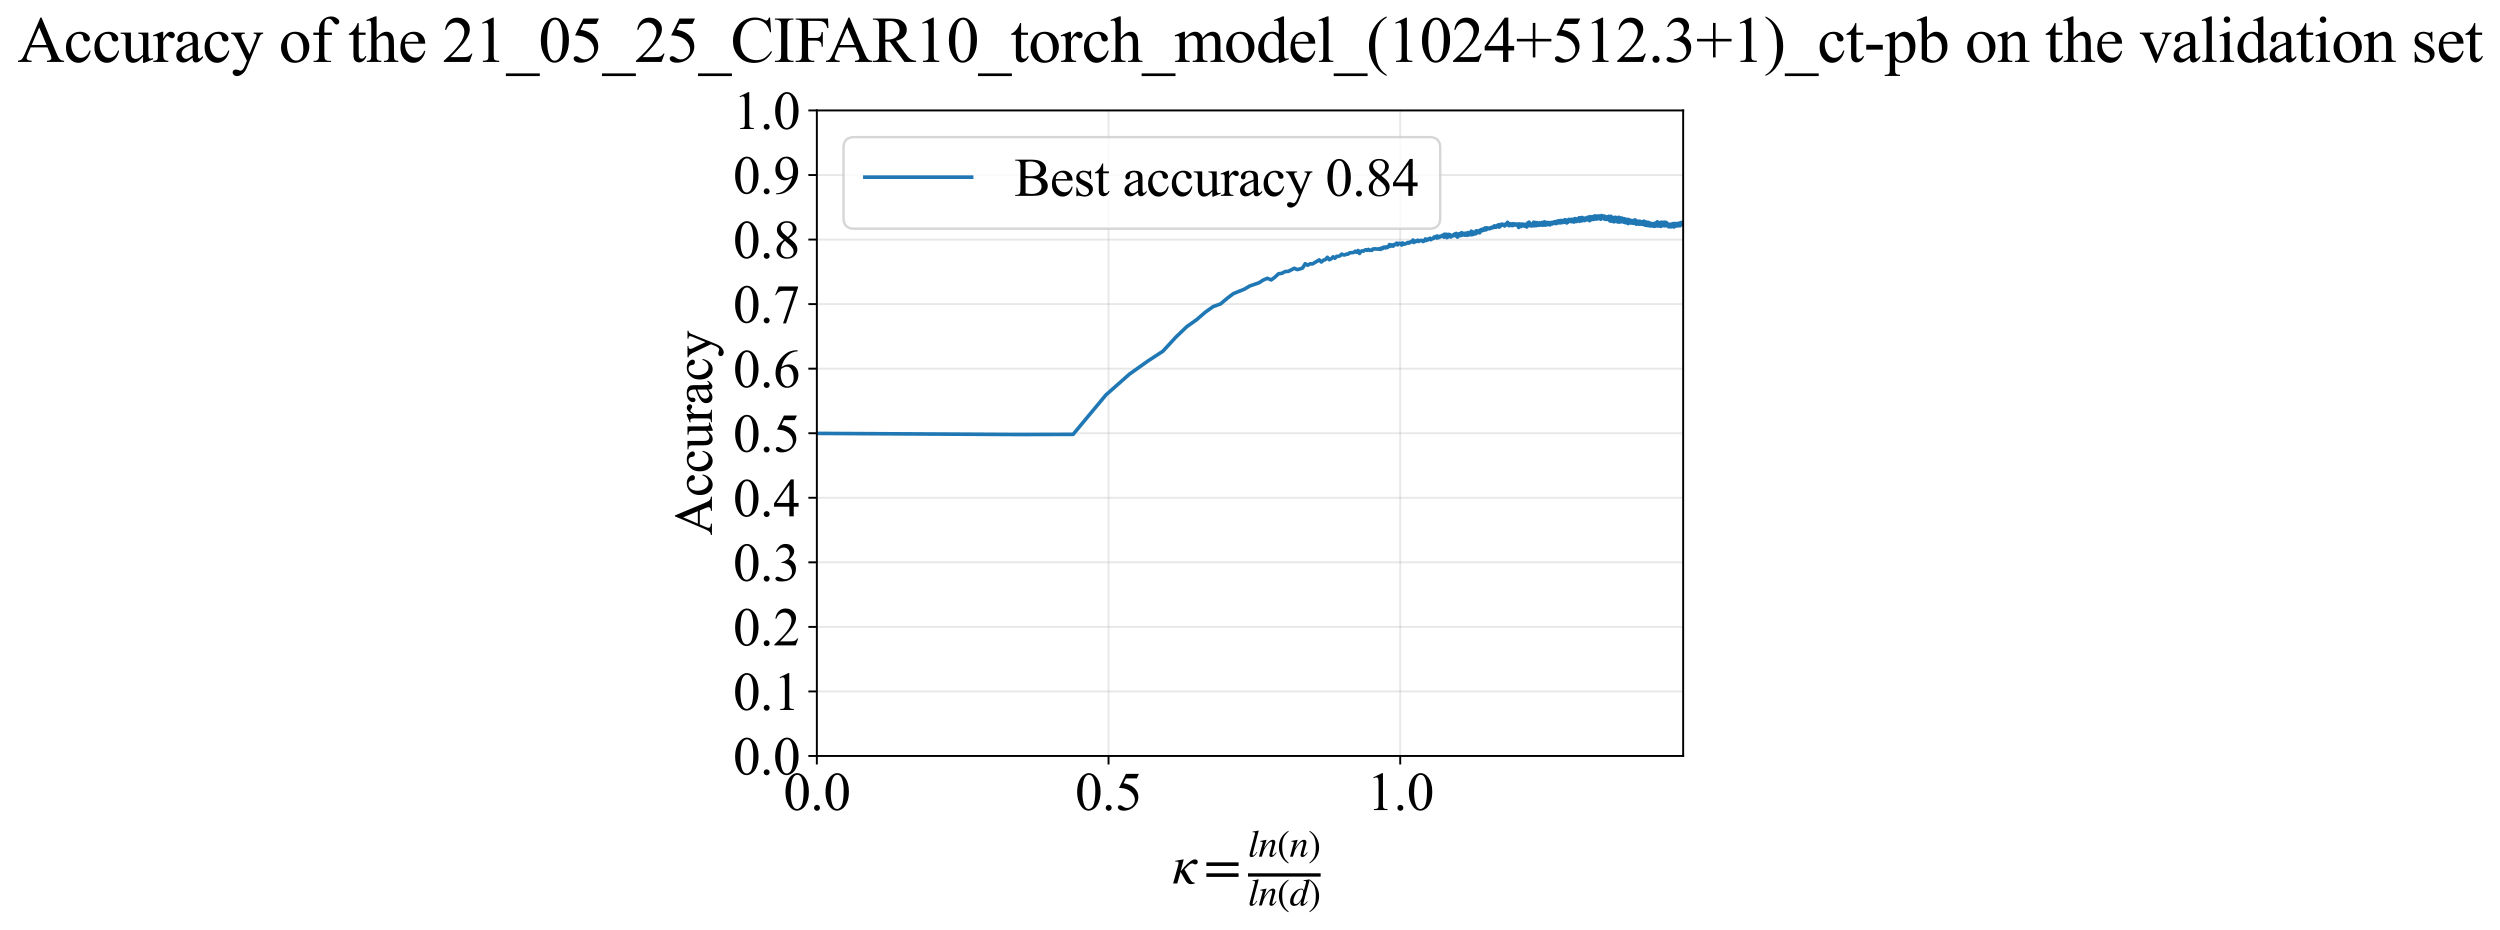 <?xml version="1.0" encoding="utf-8" standalone="no"?>
<!DOCTYPE svg PUBLIC "-//W3C//DTD SVG 1.1//EN"
  "http://www.w3.org/Graphics/SVG/1.1/DTD/svg11.dtd">
<svg xmlns:xlink="http://www.w3.org/1999/xlink" width="1030.573pt" height="383.266pt" viewBox="0 0 1030.573 383.266" xmlns="http://www.w3.org/2000/svg" version="1.1">
 <defs>
  <style type="text/css">*{stroke-linejoin: round; stroke-linecap: butt}</style>
 </defs>
 <g id="figure_1">
  <g id="patch_1">
   <path d="M 0 383.266 
L 1030.573 383.266 
L 1030.573 0 
L 0 0 
z
" style="fill: #ffffff"/>
  </g>
  <g id="axes_1">
   <g id="patch_2">
    <path d="M 336.727 311.644 
L 693.847 311.644 
L 693.847 45.532 
L 336.727 45.532 
z
" style="fill: #ffffff"/>
   </g>
   <g id="matplotlib.axis_1">
    <g id="xtick_1">
     <g id="line2d_1">
      <path d="M 336.727 311.644 
L 336.727 45.532 
" clip-path="url(#pf54ff59f63)" style="fill: none; stroke: #b0b0b0; stroke-opacity: 0.3; stroke-width: 0.8; stroke-linecap: square"/>
     </g>
     <g id="line2d_2">
      <defs>
       <path id="m7cb9575b40" d="M 0 0 
L 0 3.5 
" style="stroke: #000000; stroke-width: 0.8"/>
      </defs>
      <g>
       <use xlink:href="#m7cb9575b40" x="336.727" y="311.644" style="stroke: #000000; stroke-width: 0.8"/>
      </g>
     </g>
     <g id="text_1">
      <!-- 0.0 -->
      <g transform="translate(322.977 333.92) scale(0.22 -0.22)">
       <defs>
        <path id="TimesNewRomanPSMT-30" d="M 231 2094 
Q 231 2819 450 3342 
Q 669 3866 1031 4122 
Q 1313 4325 1613 4325 
Q 2100 4325 2488 3828 
Q 2972 3213 2972 2159 
Q 2972 1422 2759 906 
Q 2547 391 2217 158 
Q 1888 -75 1581 -75 
Q 975 -75 572 641 
Q 231 1244 231 2094 
z
M 844 2016 
Q 844 1141 1059 588 
Q 1238 122 1591 122 
Q 1759 122 1940 273 
Q 2122 425 2216 781 
Q 2359 1319 2359 2297 
Q 2359 3022 2209 3506 
Q 2097 3866 1919 4016 
Q 1791 4119 1609 4119 
Q 1397 4119 1231 3928 
Q 1006 3669 925 3112 
Q 844 2556 844 2016 
z
" transform="scale(0.016)"/>
        <path id="TimesNewRomanPSMT-2e" d="M 800 606 
Q 947 606 1047 504 
Q 1147 403 1147 259 
Q 1147 116 1045 14 
Q 944 -88 800 -88 
Q 656 -88 554 14 
Q 453 116 453 259 
Q 453 406 554 506 
Q 656 606 800 606 
z
" transform="scale(0.016)"/>
       </defs>
       <use xlink:href="#TimesNewRomanPSMT-30"/>
       <use xlink:href="#TimesNewRomanPSMT-2e" transform="translate(50 0)"/>
       <use xlink:href="#TimesNewRomanPSMT-30" transform="translate(75 0)"/>
      </g>
     </g>
    </g>
    <g id="xtick_2">
     <g id="line2d_3">
      <path d="M 456.969 311.644 
L 456.969 45.532 
" clip-path="url(#pf54ff59f63)" style="fill: none; stroke: #b0b0b0; stroke-opacity: 0.3; stroke-width: 0.8; stroke-linecap: square"/>
     </g>
     <g id="line2d_4">
      <g>
       <use xlink:href="#m7cb9575b40" x="456.969" y="311.644" style="stroke: #000000; stroke-width: 0.8"/>
      </g>
     </g>
     <g id="text_2">
      <!-- 0.5 -->
      <g transform="translate(443.219 333.92) scale(0.22 -0.22)">
       <defs>
        <path id="TimesNewRomanPSMT-35" d="M 2778 4238 
L 2534 3706 
L 1259 3706 
L 981 3138 
Q 1809 3016 2294 2522 
Q 2709 2097 2709 1522 
Q 2709 1188 2573 903 
Q 2438 619 2231 419 
Q 2025 219 1772 97 
Q 1413 -75 1034 -75 
Q 653 -75 479 54 
Q 306 184 306 341 
Q 306 428 378 495 
Q 450 563 559 563 
Q 641 563 702 538 
Q 763 513 909 409 
Q 1144 247 1384 247 
Q 1750 247 2026 523 
Q 2303 800 2303 1197 
Q 2303 1581 2056 1914 
Q 1809 2247 1375 2428 
Q 1034 2569 447 2591 
L 1259 4238 
L 2778 4238 
z
" transform="scale(0.016)"/>
       </defs>
       <use xlink:href="#TimesNewRomanPSMT-30"/>
       <use xlink:href="#TimesNewRomanPSMT-2e" transform="translate(50 0)"/>
       <use xlink:href="#TimesNewRomanPSMT-35" transform="translate(75 0)"/>
      </g>
     </g>
    </g>
    <g id="xtick_3">
     <g id="line2d_5">
      <path d="M 577.212 311.644 
L 577.212 45.532 
" clip-path="url(#pf54ff59f63)" style="fill: none; stroke: #b0b0b0; stroke-opacity: 0.3; stroke-width: 0.8; stroke-linecap: square"/>
     </g>
     <g id="line2d_6">
      <g>
       <use xlink:href="#m7cb9575b40" x="577.212" y="311.644" style="stroke: #000000; stroke-width: 0.8"/>
      </g>
     </g>
     <g id="text_3">
      <!-- 1.0 -->
      <g transform="translate(563.462 333.92) scale(0.22 -0.22)">
       <defs>
        <path id="TimesNewRomanPSMT-31" d="M 750 3822 
L 1781 4325 
L 1884 4325 
L 1884 747 
Q 1884 391 1914 303 
Q 1944 216 2037 169 
Q 2131 122 2419 116 
L 2419 0 
L 825 0 
L 825 116 
Q 1125 122 1212 167 
Q 1300 213 1334 289 
Q 1369 366 1369 747 
L 1369 3034 
Q 1369 3497 1338 3628 
Q 1316 3728 1258 3775 
Q 1200 3822 1119 3822 
Q 1003 3822 797 3725 
L 750 3822 
z
" transform="scale(0.016)"/>
       </defs>
       <use xlink:href="#TimesNewRomanPSMT-31"/>
       <use xlink:href="#TimesNewRomanPSMT-2e" transform="translate(50 0)"/>
       <use xlink:href="#TimesNewRomanPSMT-30" transform="translate(75 0)"/>
      </g>
     </g>
    </g>
    <g id="text_4">
     <!-- $\kappa  = \frac{ln(n)}{ln(d)}$ -->
     <g transform="translate(483.277 364.186) scale(0.22 -0.22)">
      <defs>
       <path id="STIXGeneral-Italic-3ba" d="M 979 1440 
L 998 1446 
Q 1850 2541 2464 2790 
Q 2547 2822 2630 2822 
Q 2797 2822 2886 2736 
Q 2976 2650 2976 2522 
Q 2976 2387 2893 2307 
Q 2810 2227 2682 2227 
Q 2605 2227 2502 2288 
Q 2400 2349 2336 2349 
Q 2170 2349 1990 2205 
Q 1811 2061 1414 1645 
L 2042 544 
Q 2202 262 2310 182 
Q 2419 102 2624 102 
L 2624 0 
Q 2374 -83 2182 -83 
Q 1786 -83 1555 326 
L 960 1350 
L 576 0 
L 90 0 
L 640 1978 
Q 730 2317 730 2406 
Q 730 2560 518 2560 
L 339 2560 
L 339 2650 
Q 678 2694 1306 2822 
L 1325 2803 
L 979 1440 
z
" transform="scale(0.016)"/>
       <path id="STIXGeneral-Regular-3d" d="M 4077 2048 
L 307 2048 
L 307 2470 
L 4077 2470 
L 4077 2048 
z
M 4077 768 
L 307 768 
L 307 1190 
L 4077 1190 
L 4077 768 
z
" transform="scale(0.016)"/>
       <path id="STIXGeneral-Italic-6c" d="M 1786 4339 
L 806 595 
Q 755 410 755 320 
Q 755 205 864 205 
Q 1037 205 1293 570 
L 1453 794 
L 1542 730 
Q 1254 275 1046 102 
Q 838 -70 576 -70 
Q 262 -70 262 288 
Q 262 397 288 480 
L 1165 3834 
Q 1184 3898 1184 3955 
Q 1184 4096 870 4096 
L 755 4096 
L 755 4198 
Q 1203 4250 1747 4371 
L 1786 4339 
z
" transform="scale(0.016)"/>
       <path id="STIXGeneral-Italic-6e" d="M 2944 749 
L 3034 666 
Q 2707 218 2534 80 
Q 2362 -58 2138 -58 
Q 2010 -58 1923 28 
Q 1837 115 1837 288 
Q 1837 390 1939 768 
L 2221 1805 
Q 2310 2150 2310 2310 
Q 2310 2496 2157 2496 
Q 1971 2496 1750 2275 
Q 1530 2054 1210 1587 
Q 998 1274 899 1024 
Q 800 774 570 0 
L 90 0 
L 704 2240 
Q 717 2304 717 2349 
Q 717 2445 630 2480 
Q 544 2515 301 2522 
L 301 2624 
Q 550 2675 857 2729 
Q 1165 2784 1338 2822 
L 1363 2810 
L 934 1414 
Q 1408 2170 1753 2496 
Q 2099 2822 2413 2822 
Q 2611 2822 2720 2716 
Q 2829 2611 2829 2432 
Q 2829 2272 2765 2048 
L 2406 749 
Q 2317 429 2317 358 
Q 2317 243 2419 243 
Q 2541 243 2810 582 
Q 2854 634 2944 749 
z
" transform="scale(0.016)"/>
       <path id="STIXGeneral-Regular-28" d="M 1946 -1030 
L 1869 -1133 
Q 1126 -710 716 32 
Q 307 774 307 1613 
Q 307 3386 1888 4326 
L 1946 4224 
Q 1293 3667 1075 3126 
Q 858 2586 858 1632 
Q 858 685 1082 96 
Q 1306 -493 1946 -1030 
z
" transform="scale(0.016)"/>
       <path id="STIXGeneral-Regular-29" d="M 186 4224 
L 262 4326 
Q 992 3891 1408 3148 
Q 1824 2406 1824 1581 
Q 1824 -166 243 -1133 
L 186 -1030 
Q 845 -486 1059 54 
Q 1274 595 1274 1562 
Q 1274 2534 1059 3120 
Q 845 3706 186 4224 
z
" transform="scale(0.016)"/>
       <path id="STIXGeneral-Italic-64" d="M 3334 4371 
L 3373 4333 
L 3123 3360 
L 2739 1958 
Q 2323 429 2323 384 
Q 2323 256 2438 256 
Q 2522 256 2614 336 
Q 2707 416 2963 710 
L 3040 646 
Q 2547 -83 2099 -83 
Q 1978 -83 1907 -6 
Q 1837 70 1837 205 
Q 1837 397 1920 774 
Q 1645 307 1379 118 
Q 1114 -70 781 -70 
Q 461 -70 278 125 
Q 96 320 96 678 
Q 96 1440 713 2131 
Q 1331 2822 1965 2822 
Q 2163 2822 2256 2732 
Q 2349 2643 2381 2451 
L 2387 2451 
L 2675 3494 
Q 2765 3808 2765 3949 
Q 2765 4051 2694 4076 
Q 2624 4102 2355 4115 
L 2355 4224 
Q 2848 4269 3334 4371 
z
M 2278 2310 
Q 2278 2477 2185 2576 
Q 2093 2675 1978 2675 
Q 1677 2675 1395 2381 
Q 1075 2042 864 1571 
Q 653 1101 653 704 
Q 653 486 752 361 
Q 851 237 1024 237 
Q 1312 237 1606 550 
Q 1901 864 2089 1350 
Q 2278 1837 2278 2310 
z
" transform="scale(0.016)"/>
      </defs>
      <use xlink:href="#STIXGeneral-Italic-3ba" transform="translate(0 0.003)"/>
      <use xlink:href="#STIXGeneral-Regular-3d" transform="translate(58.84 0.003)"/>
      <use xlink:href="#STIXGeneral-Italic-6c" transform="translate(141.78 50.192) scale(0.7)"/>
      <use xlink:href="#STIXGeneral-Italic-6e" transform="translate(161.24 50.192) scale(0.7)"/>
      <use xlink:href="#STIXGeneral-Regular-28" transform="translate(196.24 50.192) scale(0.7)"/>
      <use xlink:href="#STIXGeneral-Italic-6e" transform="translate(219.55 50.192) scale(0.7)"/>
      <use xlink:href="#STIXGeneral-Regular-29" transform="translate(254.55 50.192) scale(0.7)"/>
      <use xlink:href="#STIXGeneral-Italic-6c" transform="translate(141.78 -41.258) scale(0.7)"/>
      <use xlink:href="#STIXGeneral-Italic-6e" transform="translate(161.24 -41.258) scale(0.7)"/>
      <use xlink:href="#STIXGeneral-Regular-28" transform="translate(196.24 -41.258) scale(0.7)"/>
      <use xlink:href="#STIXGeneral-Italic-64" transform="translate(219.55 -41.258) scale(0.7)"/>
      <use xlink:href="#STIXGeneral-Regular-29" transform="translate(254.55 -41.258) scale(0.7)"/>
      <path d="M 141.78 12.8 
L 141.78 19.05 
L 277.86 19.05 
L 277.86 12.8 
L 141.78 12.8 
z
"/>
     </g>
    </g>
   </g>
   <g id="matplotlib.axis_2">
    <g id="ytick_1">
     <g id="line2d_7">
      <path d="M 336.727 311.644 
L 693.847 311.644 
" clip-path="url(#pf54ff59f63)" style="fill: none; stroke: #b0b0b0; stroke-opacity: 0.3; stroke-width: 0.8; stroke-linecap: square"/>
     </g>
     <g id="line2d_8">
      <defs>
       <path id="m2a19b31372" d="M 0 0 
L -3.5 0 
" style="stroke: #000000; stroke-width: 0.8"/>
      </defs>
      <g>
       <use xlink:href="#m2a19b31372" x="336.727" y="311.644" style="stroke: #000000; stroke-width: 0.8"/>
      </g>
     </g>
     <g id="text_5">
      <!-- 0.0 -->
      <g transform="translate(302.227 319.282) scale(0.22 -0.22)">
       <use xlink:href="#TimesNewRomanPSMT-30"/>
       <use xlink:href="#TimesNewRomanPSMT-2e" transform="translate(50 0)"/>
       <use xlink:href="#TimesNewRomanPSMT-30" transform="translate(75 0)"/>
      </g>
     </g>
    </g>
    <g id="ytick_2">
     <g id="line2d_9">
      <path d="M 336.727 285.032 
L 693.847 285.032 
" clip-path="url(#pf54ff59f63)" style="fill: none; stroke: #b0b0b0; stroke-opacity: 0.3; stroke-width: 0.8; stroke-linecap: square"/>
     </g>
     <g id="line2d_10">
      <g>
       <use xlink:href="#m2a19b31372" x="336.727" y="285.032" style="stroke: #000000; stroke-width: 0.8"/>
      </g>
     </g>
     <g id="text_6">
      <!-- 0.1 -->
      <g transform="translate(302.227 292.67) scale(0.22 -0.22)">
       <use xlink:href="#TimesNewRomanPSMT-30"/>
       <use xlink:href="#TimesNewRomanPSMT-2e" transform="translate(50 0)"/>
       <use xlink:href="#TimesNewRomanPSMT-31" transform="translate(75 0)"/>
      </g>
     </g>
    </g>
    <g id="ytick_3">
     <g id="line2d_11">
      <path d="M 336.727 258.421 
L 693.847 258.421 
" clip-path="url(#pf54ff59f63)" style="fill: none; stroke: #b0b0b0; stroke-opacity: 0.3; stroke-width: 0.8; stroke-linecap: square"/>
     </g>
     <g id="line2d_12">
      <g>
       <use xlink:href="#m2a19b31372" x="336.727" y="258.421" style="stroke: #000000; stroke-width: 0.8"/>
      </g>
     </g>
     <g id="text_7">
      <!-- 0.2 -->
      <g transform="translate(302.227 266.059) scale(0.22 -0.22)">
       <defs>
        <path id="TimesNewRomanPSMT-32" d="M 2934 816 
L 2638 0 
L 138 0 
L 138 116 
Q 1241 1122 1691 1759 
Q 2141 2397 2141 2925 
Q 2141 3328 1894 3587 
Q 1647 3847 1303 3847 
Q 991 3847 742 3664 
Q 494 3481 375 3128 
L 259 3128 
Q 338 3706 661 4015 
Q 984 4325 1469 4325 
Q 1984 4325 2329 3994 
Q 2675 3663 2675 3213 
Q 2675 2891 2525 2569 
Q 2294 2063 1775 1497 
Q 997 647 803 472 
L 1909 472 
Q 2247 472 2383 497 
Q 2519 522 2628 598 
Q 2738 675 2819 816 
L 2934 816 
z
" transform="scale(0.016)"/>
       </defs>
       <use xlink:href="#TimesNewRomanPSMT-30"/>
       <use xlink:href="#TimesNewRomanPSMT-2e" transform="translate(50 0)"/>
       <use xlink:href="#TimesNewRomanPSMT-32" transform="translate(75 0)"/>
      </g>
     </g>
    </g>
    <g id="ytick_4">
     <g id="line2d_13">
      <path d="M 336.727 231.81 
L 693.847 231.81 
" clip-path="url(#pf54ff59f63)" style="fill: none; stroke: #b0b0b0; stroke-opacity: 0.3; stroke-width: 0.8; stroke-linecap: square"/>
     </g>
     <g id="line2d_14">
      <g>
       <use xlink:href="#m2a19b31372" x="336.727" y="231.81" style="stroke: #000000; stroke-width: 0.8"/>
      </g>
     </g>
     <g id="text_8">
      <!-- 0.3 -->
      <g transform="translate(302.227 239.448) scale(0.22 -0.22)">
       <defs>
        <path id="TimesNewRomanPSMT-33" d="M 325 3431 
Q 506 3859 782 4092 
Q 1059 4325 1472 4325 
Q 1981 4325 2253 3994 
Q 2459 3747 2459 3466 
Q 2459 3003 1878 2509 
Q 2269 2356 2469 2072 
Q 2669 1788 2669 1403 
Q 2669 853 2319 450 
Q 1863 -75 997 -75 
Q 569 -75 414 31 
Q 259 138 259 259 
Q 259 350 332 419 
Q 406 488 509 488 
Q 588 488 669 463 
Q 722 447 909 348 
Q 1097 250 1169 231 
Q 1284 197 1416 197 
Q 1734 197 1970 444 
Q 2206 691 2206 1028 
Q 2206 1275 2097 1509 
Q 2016 1684 1919 1775 
Q 1784 1900 1550 2001 
Q 1316 2103 1072 2103 
L 972 2103 
L 972 2197 
Q 1219 2228 1467 2375 
Q 1716 2522 1828 2728 
Q 1941 2934 1941 3181 
Q 1941 3503 1739 3701 
Q 1538 3900 1238 3900 
Q 753 3900 428 3381 
L 325 3431 
z
" transform="scale(0.016)"/>
       </defs>
       <use xlink:href="#TimesNewRomanPSMT-30"/>
       <use xlink:href="#TimesNewRomanPSMT-2e" transform="translate(50 0)"/>
       <use xlink:href="#TimesNewRomanPSMT-33" transform="translate(75 0)"/>
      </g>
     </g>
    </g>
    <g id="ytick_5">
     <g id="line2d_15">
      <path d="M 336.727 205.199 
L 693.847 205.199 
" clip-path="url(#pf54ff59f63)" style="fill: none; stroke: #b0b0b0; stroke-opacity: 0.3; stroke-width: 0.8; stroke-linecap: square"/>
     </g>
     <g id="line2d_16">
      <g>
       <use xlink:href="#m2a19b31372" x="336.727" y="205.199" style="stroke: #000000; stroke-width: 0.8"/>
      </g>
     </g>
     <g id="text_9">
      <!-- 0.4 -->
      <g transform="translate(302.227 212.837) scale(0.22 -0.22)">
       <defs>
        <path id="TimesNewRomanPSMT-34" d="M 2978 1563 
L 2978 1119 
L 2409 1119 
L 2409 0 
L 1894 0 
L 1894 1119 
L 100 1119 
L 100 1519 
L 2066 4325 
L 2409 4325 
L 2409 1563 
L 2978 1563 
z
M 1894 1563 
L 1894 3666 
L 406 1563 
L 1894 1563 
z
" transform="scale(0.016)"/>
       </defs>
       <use xlink:href="#TimesNewRomanPSMT-30"/>
       <use xlink:href="#TimesNewRomanPSMT-2e" transform="translate(50 0)"/>
       <use xlink:href="#TimesNewRomanPSMT-34" transform="translate(75 0)"/>
      </g>
     </g>
    </g>
    <g id="ytick_6">
     <g id="line2d_17">
      <path d="M 336.727 178.588 
L 693.847 178.588 
" clip-path="url(#pf54ff59f63)" style="fill: none; stroke: #b0b0b0; stroke-opacity: 0.3; stroke-width: 0.8; stroke-linecap: square"/>
     </g>
     <g id="line2d_18">
      <g>
       <use xlink:href="#m2a19b31372" x="336.727" y="178.588" style="stroke: #000000; stroke-width: 0.8"/>
      </g>
     </g>
     <g id="text_10">
      <!-- 0.5 -->
      <g transform="translate(302.227 186.226) scale(0.22 -0.22)">
       <use xlink:href="#TimesNewRomanPSMT-30"/>
       <use xlink:href="#TimesNewRomanPSMT-2e" transform="translate(50 0)"/>
       <use xlink:href="#TimesNewRomanPSMT-35" transform="translate(75 0)"/>
      </g>
     </g>
    </g>
    <g id="ytick_7">
     <g id="line2d_19">
      <path d="M 336.727 151.976 
L 693.847 151.976 
" clip-path="url(#pf54ff59f63)" style="fill: none; stroke: #b0b0b0; stroke-opacity: 0.3; stroke-width: 0.8; stroke-linecap: square"/>
     </g>
     <g id="line2d_20">
      <g>
       <use xlink:href="#m2a19b31372" x="336.727" y="151.976" style="stroke: #000000; stroke-width: 0.8"/>
      </g>
     </g>
     <g id="text_11">
      <!-- 0.6 -->
      <g transform="translate(302.227 159.614) scale(0.22 -0.22)">
       <defs>
        <path id="TimesNewRomanPSMT-36" d="M 2869 4325 
L 2869 4209 
Q 2456 4169 2195 4045 
Q 1934 3922 1679 3669 
Q 1425 3416 1258 3105 
Q 1091 2794 978 2366 
Q 1428 2675 1881 2675 
Q 2316 2675 2634 2325 
Q 2953 1975 2953 1425 
Q 2953 894 2631 456 
Q 2244 -75 1606 -75 
Q 1172 -75 869 213 
Q 275 772 275 1663 
Q 275 2231 503 2743 
Q 731 3256 1154 3653 
Q 1578 4050 1965 4187 
Q 2353 4325 2688 4325 
L 2869 4325 
z
M 925 2138 
Q 869 1716 869 1456 
Q 869 1156 980 804 
Q 1091 453 1309 247 
Q 1469 100 1697 100 
Q 1969 100 2183 356 
Q 2397 613 2397 1088 
Q 2397 1622 2184 2012 
Q 1972 2403 1581 2403 
Q 1463 2403 1327 2353 
Q 1191 2303 925 2138 
z
" transform="scale(0.016)"/>
       </defs>
       <use xlink:href="#TimesNewRomanPSMT-30"/>
       <use xlink:href="#TimesNewRomanPSMT-2e" transform="translate(50 0)"/>
       <use xlink:href="#TimesNewRomanPSMT-36" transform="translate(75 0)"/>
      </g>
     </g>
    </g>
    <g id="ytick_8">
     <g id="line2d_21">
      <path d="M 336.727 125.365 
L 693.847 125.365 
" clip-path="url(#pf54ff59f63)" style="fill: none; stroke: #b0b0b0; stroke-opacity: 0.3; stroke-width: 0.8; stroke-linecap: square"/>
     </g>
     <g id="line2d_22">
      <g>
       <use xlink:href="#m2a19b31372" x="336.727" y="125.365" style="stroke: #000000; stroke-width: 0.8"/>
      </g>
     </g>
     <g id="text_12">
      <!-- 0.7 -->
      <g transform="translate(302.227 133.003) scale(0.22 -0.22)">
       <defs>
        <path id="TimesNewRomanPSMT-37" d="M 644 4238 
L 2916 4238 
L 2916 4119 
L 1503 -88 
L 1153 -88 
L 2419 3728 
L 1253 3728 
Q 900 3728 750 3644 
Q 488 3500 328 3200 
L 238 3234 
L 644 4238 
z
" transform="scale(0.016)"/>
       </defs>
       <use xlink:href="#TimesNewRomanPSMT-30"/>
       <use xlink:href="#TimesNewRomanPSMT-2e" transform="translate(50 0)"/>
       <use xlink:href="#TimesNewRomanPSMT-37" transform="translate(75 0)"/>
      </g>
     </g>
    </g>
    <g id="ytick_9">
     <g id="line2d_23">
      <path d="M 336.727 98.754 
L 693.847 98.754 
" clip-path="url(#pf54ff59f63)" style="fill: none; stroke: #b0b0b0; stroke-opacity: 0.3; stroke-width: 0.8; stroke-linecap: square"/>
     </g>
     <g id="line2d_24">
      <g>
       <use xlink:href="#m2a19b31372" x="336.727" y="98.754" style="stroke: #000000; stroke-width: 0.8"/>
      </g>
     </g>
     <g id="text_13">
      <!-- 0.8 -->
      <g transform="translate(302.227 106.392) scale(0.22 -0.22)">
       <defs>
        <path id="TimesNewRomanPSMT-38" d="M 1228 2134 
Q 725 2547 579 2797 
Q 434 3047 434 3316 
Q 434 3728 753 4026 
Q 1072 4325 1600 4325 
Q 2113 4325 2425 4047 
Q 2738 3769 2738 3413 
Q 2738 3175 2569 2928 
Q 2400 2681 1866 2347 
Q 2416 1922 2594 1678 
Q 2831 1359 2831 1006 
Q 2831 559 2490 242 
Q 2150 -75 1597 -75 
Q 994 -75 656 303 
Q 388 606 388 966 
Q 388 1247 577 1523 
Q 766 1800 1228 2134 
z
M 1719 2469 
Q 2094 2806 2194 3001 
Q 2294 3197 2294 3444 
Q 2294 3772 2109 3958 
Q 1925 4144 1606 4144 
Q 1288 4144 1088 3959 
Q 888 3775 888 3528 
Q 888 3366 970 3203 
Q 1053 3041 1206 2894 
L 1719 2469 
z
M 1375 2016 
Q 1116 1797 991 1539 
Q 866 1281 866 981 
Q 866 578 1086 336 
Q 1306 94 1647 94 
Q 1984 94 2187 284 
Q 2391 475 2391 747 
Q 2391 972 2272 1150 
Q 2050 1481 1375 2016 
z
" transform="scale(0.016)"/>
       </defs>
       <use xlink:href="#TimesNewRomanPSMT-30"/>
       <use xlink:href="#TimesNewRomanPSMT-2e" transform="translate(50 0)"/>
       <use xlink:href="#TimesNewRomanPSMT-38" transform="translate(75 0)"/>
      </g>
     </g>
    </g>
    <g id="ytick_10">
     <g id="line2d_25">
      <path d="M 336.727 72.143 
L 693.847 72.143 
" clip-path="url(#pf54ff59f63)" style="fill: none; stroke: #b0b0b0; stroke-opacity: 0.3; stroke-width: 0.8; stroke-linecap: square"/>
     </g>
     <g id="line2d_26">
      <g>
       <use xlink:href="#m2a19b31372" x="336.727" y="72.143" style="stroke: #000000; stroke-width: 0.8"/>
      </g>
     </g>
     <g id="text_14">
      <!-- 0.9 -->
      <g transform="translate(302.227 79.781) scale(0.22 -0.22)">
       <defs>
        <path id="TimesNewRomanPSMT-39" d="M 338 -88 
L 338 28 
Q 744 34 1094 217 
Q 1444 400 1770 856 
Q 2097 1313 2225 1859 
Q 1734 1544 1338 1544 
Q 891 1544 572 1889 
Q 253 2234 253 2806 
Q 253 3363 572 3797 
Q 956 4325 1575 4325 
Q 2097 4325 2469 3894 
Q 2925 3359 2925 2575 
Q 2925 1869 2578 1258 
Q 2231 647 1613 244 
Q 1109 -88 516 -88 
L 338 -88 
z
M 2275 2091 
Q 2331 2497 2331 2741 
Q 2331 3044 2228 3395 
Q 2125 3747 1936 3934 
Q 1747 4122 1506 4122 
Q 1228 4122 1018 3872 
Q 809 3622 809 3128 
Q 809 2469 1088 2097 
Q 1291 1828 1588 1828 
Q 1731 1828 1928 1897 
Q 2125 1966 2275 2091 
z
" transform="scale(0.016)"/>
       </defs>
       <use xlink:href="#TimesNewRomanPSMT-30"/>
       <use xlink:href="#TimesNewRomanPSMT-2e" transform="translate(50 0)"/>
       <use xlink:href="#TimesNewRomanPSMT-39" transform="translate(75 0)"/>
      </g>
     </g>
    </g>
    <g id="ytick_11">
     <g id="line2d_27">
      <path d="M 336.727 45.532 
L 693.847 45.532 
" clip-path="url(#pf54ff59f63)" style="fill: none; stroke: #b0b0b0; stroke-opacity: 0.3; stroke-width: 0.8; stroke-linecap: square"/>
     </g>
     <g id="line2d_28">
      <g>
       <use xlink:href="#m2a19b31372" x="336.727" y="45.532" style="stroke: #000000; stroke-width: 0.8"/>
      </g>
     </g>
     <g id="text_15">
      <!-- 1.0 -->
      <g transform="translate(302.227 53.17) scale(0.22 -0.22)">
       <use xlink:href="#TimesNewRomanPSMT-31"/>
       <use xlink:href="#TimesNewRomanPSMT-2e" transform="translate(50 0)"/>
       <use xlink:href="#TimesNewRomanPSMT-30" transform="translate(75 0)"/>
      </g>
     </g>
    </g>
    <g id="text_16">
     <!-- Accuracy -->
     <g transform="translate(293.479 220.726) rotate(-90) scale(0.22 -0.22)">
      <defs>
       <path id="TimesNewRomanPSMT-41" d="M 2928 1419 
L 1288 1419 
L 1000 750 
Q 894 503 894 381 
Q 894 284 986 211 
Q 1078 138 1384 116 
L 1384 0 
L 50 0 
L 50 116 
Q 316 163 394 238 
Q 553 388 747 847 
L 2238 4334 
L 2347 4334 
L 3822 809 
Q 4000 384 4145 257 
Q 4291 131 4550 116 
L 4550 0 
L 2878 0 
L 2878 116 
Q 3131 128 3220 200 
Q 3309 272 3309 375 
Q 3309 513 3184 809 
L 2928 1419 
z
M 2841 1650 
L 2122 3363 
L 1384 1650 
L 2841 1650 
z
" transform="scale(0.016)"/>
       <path id="TimesNewRomanPSMT-63" d="M 2631 1088 
Q 2516 522 2178 217 
Q 1841 -88 1431 -88 
Q 944 -88 581 321 
Q 219 731 219 1428 
Q 219 2103 620 2525 
Q 1022 2947 1584 2947 
Q 2006 2947 2278 2723 
Q 2550 2500 2550 2259 
Q 2550 2141 2473 2067 
Q 2397 1994 2259 1994 
Q 2075 1994 1981 2113 
Q 1928 2178 1911 2362 
Q 1894 2547 1784 2644 
Q 1675 2738 1481 2738 
Q 1169 2738 978 2506 
Q 725 2200 725 1697 
Q 725 1184 976 792 
Q 1228 400 1656 400 
Q 1963 400 2206 609 
Q 2378 753 2541 1131 
L 2631 1088 
z
" transform="scale(0.016)"/>
       <path id="TimesNewRomanPSMT-75" d="M 2709 2863 
L 2709 1128 
Q 2709 631 2732 520 
Q 2756 409 2807 365 
Q 2859 322 2928 322 
Q 3025 322 3147 375 
L 3191 266 
L 2334 -88 
L 2194 -88 
L 2194 519 
Q 1825 119 1631 15 
Q 1438 -88 1222 -88 
Q 981 -88 804 51 
Q 628 191 559 409 
Q 491 628 491 1028 
L 491 2306 
Q 491 2509 447 2587 
Q 403 2666 317 2708 
Q 231 2750 6 2747 
L 6 2863 
L 1009 2863 
L 1009 947 
Q 1009 547 1148 422 
Q 1288 297 1484 297 
Q 1619 297 1789 381 
Q 1959 466 2194 703 
L 2194 2325 
Q 2194 2569 2105 2655 
Q 2016 2741 1734 2747 
L 1734 2863 
L 2709 2863 
z
" transform="scale(0.016)"/>
       <path id="TimesNewRomanPSMT-72" d="M 1038 2947 
L 1038 2303 
Q 1397 2947 1775 2947 
Q 1947 2947 2059 2842 
Q 2172 2738 2172 2600 
Q 2172 2478 2090 2393 
Q 2009 2309 1897 2309 
Q 1788 2309 1652 2417 
Q 1516 2525 1450 2525 
Q 1394 2525 1328 2463 
Q 1188 2334 1038 2041 
L 1038 669 
Q 1038 431 1097 309 
Q 1138 225 1241 169 
Q 1344 113 1538 113 
L 1538 0 
L 72 0 
L 72 113 
Q 291 113 397 181 
Q 475 231 506 341 
Q 522 394 522 644 
L 522 1753 
Q 522 2253 501 2348 
Q 481 2444 426 2487 
Q 372 2531 291 2531 
Q 194 2531 72 2484 
L 41 2597 
L 906 2947 
L 1038 2947 
z
" transform="scale(0.016)"/>
       <path id="TimesNewRomanPSMT-61" d="M 1822 413 
Q 1381 72 1269 19 
Q 1100 -59 909 -59 
Q 613 -59 420 144 
Q 228 347 228 678 
Q 228 888 322 1041 
Q 450 1253 767 1440 
Q 1084 1628 1822 1897 
L 1822 2009 
Q 1822 2438 1686 2597 
Q 1550 2756 1291 2756 
Q 1094 2756 978 2650 
Q 859 2544 859 2406 
L 866 2225 
Q 866 2081 792 2003 
Q 719 1925 600 1925 
Q 484 1925 411 2006 
Q 338 2088 338 2228 
Q 338 2497 613 2722 
Q 888 2947 1384 2947 
Q 1766 2947 2009 2819 
Q 2194 2722 2281 2516 
Q 2338 2381 2338 1966 
L 2338 994 
Q 2338 584 2353 492 
Q 2369 400 2405 369 
Q 2441 338 2488 338 
Q 2538 338 2575 359 
Q 2641 400 2828 588 
L 2828 413 
Q 2478 -56 2159 -56 
Q 2006 -56 1915 50 
Q 1825 156 1822 413 
z
M 1822 616 
L 1822 1706 
Q 1350 1519 1213 1441 
Q 966 1303 859 1153 
Q 753 1003 753 825 
Q 753 600 887 451 
Q 1022 303 1197 303 
Q 1434 303 1822 616 
z
" transform="scale(0.016)"/>
       <path id="TimesNewRomanPSMT-79" d="M 38 2863 
L 1372 2863 
L 1372 2747 
L 1306 2747 
Q 1166 2747 1095 2686 
Q 1025 2625 1025 2534 
Q 1025 2413 1128 2197 
L 1825 753 
L 2466 2334 
Q 2519 2463 2519 2588 
Q 2519 2644 2497 2672 
Q 2472 2706 2419 2726 
Q 2366 2747 2231 2747 
L 2231 2863 
L 3163 2863 
L 3163 2747 
Q 3047 2734 2984 2696 
Q 2922 2659 2847 2556 
Q 2819 2513 2741 2316 
L 1575 -541 
Q 1406 -956 1132 -1168 
Q 859 -1381 606 -1381 
Q 422 -1381 303 -1275 
Q 184 -1169 184 -1031 
Q 184 -900 270 -820 
Q 356 -741 506 -741 
Q 609 -741 788 -809 
Q 913 -856 944 -856 
Q 1038 -856 1148 -759 
Q 1259 -663 1372 -384 
L 1575 113 
L 547 2272 
Q 500 2369 397 2513 
Q 319 2622 269 2659 
Q 197 2709 38 2747 
L 38 2863 
z
" transform="scale(0.016)"/>
      </defs>
      <use xlink:href="#TimesNewRomanPSMT-41"/>
      <use xlink:href="#TimesNewRomanPSMT-63" transform="translate(72.217 0)"/>
      <use xlink:href="#TimesNewRomanPSMT-63" transform="translate(116.602 0)"/>
      <use xlink:href="#TimesNewRomanPSMT-75" transform="translate(160.986 0)"/>
      <use xlink:href="#TimesNewRomanPSMT-72" transform="translate(210.986 0)"/>
      <use xlink:href="#TimesNewRomanPSMT-61" transform="translate(244.287 0)"/>
      <use xlink:href="#TimesNewRomanPSMT-63" transform="translate(288.672 0)"/>
      <use xlink:href="#TimesNewRomanPSMT-79" transform="translate(333.057 0)"/>
     </g>
    </g>
   </g>
   <g id="line2d_29">
    <path d="M 336.727 178.654 
L 419.932 179.12 
L 442.367 179.053 
L 455.879 162.82 
L 465.58 154.238 
L 473.152 148.849 
L 479.364 144.791 
L 484.631 139.07 
L 489.203 134.679 
L 493.241 131.818 
L 496.859 128.691 
L 500.134 126.363 
L 503.127 125.299 
L 505.882 122.97 
L 508.434 121.041 
L 513.036 119.178 
L 515.127 117.914 
L 518.965 116.583 
L 520.735 115.452 
L 522.42 114.721 
L 524.026 115.386 
L 525.562 114.255 
L 527.032 112.858 
L 528.443 112.658 
L 529.798 111.926 
L 531.102 111.86 
L 533.573 110.596 
L 534.745 111.128 
L 535.879 110.862 
L 536.977 110.463 
L 538.041 108.733 
L 539.074 109.332 
L 540.077 108.733 
L 541.052 108.8 
L 543.821 107.136 
L 544.697 108.001 
L 545.552 107.269 
L 546.386 107.003 
L 547.2 106.072 
L 547.996 107.07 
L 548.774 106.671 
L 549.535 105.872 
L 550.28 106.471 
L 551.009 105.673 
L 551.722 105.673 
L 552.422 105.407 
L 553.108 104.741 
L 553.78 105.074 
L 554.44 105.074 
L 555.087 104.741 
L 555.722 104.741 
L 556.346 104.209 
L 557.562 104.143 
L 558.154 104.01 
L 558.736 103.544 
L 559.309 104.01 
L 559.872 103.278 
L 560.426 104.475 
L 560.972 103.677 
L 561.509 103.411 
L 562.038 103.544 
L 562.559 103.145 
L 563.072 102.945 
L 563.578 103.211 
L 564.076 102.812 
L 564.567 103.211 
L 565.052 103.078 
L 565.53 103.211 
L 566.001 102.613 
L 566.466 102.679 
L 566.925 102.546 
L 567.378 102.679 
L 567.825 102.613 
L 568.267 102.746 
L 568.703 102.479 
L 569.133 102.812 
L 569.558 102.213 
L 569.978 102.479 
L 570.393 101.881 
L 570.803 101.881 
L 571.209 102.213 
L 571.609 101.748 
L 572.005 102.014 
L 572.397 101.615 
L 572.784 100.816 
L 573.167 101.548 
L 573.546 100.949 
L 573.921 101.016 
L 574.291 101.482 
L 574.658 100.816 
L 575.021 100.883 
L 575.736 100.218 
L 576.088 100.949 
L 576.781 100.284 
L 577.122 100.484 
L 577.46 100.351 
L 577.795 101.016 
L 578.127 100.151 
L 578.456 100.55 
L 578.781 100.683 
L 579.103 100.417 
L 579.423 100.55 
L 580.053 100.151 
L 580.364 99.951 
L 580.672 100.218 
L 580.978 99.885 
L 581.28 100.018 
L 581.581 99.619 
L 581.878 99.619 
L 582.173 99.486 
L 582.466 98.953 
L 582.756 99.951 
L 583.043 99.286 
L 583.329 99.685 
L 583.612 99.619 
L 583.892 99.286 
L 584.171 99.353 
L 584.447 99.02 
L 584.721 99.552 
L 585.263 99.22 
L 586.06 99.087 
L 586.581 99.552 
L 586.839 99.486 
L 587.095 99.087 
L 587.349 99.153 
L 587.601 98.488 
L 587.851 99.153 
L 588.1 98.887 
L 588.347 98.953 
L 588.592 98.887 
L 588.835 98.488 
L 589.555 98.222 
L 589.791 98.82 
L 590.492 98.355 
L 590.951 98.288 
L 591.178 97.689 
L 591.629 97.623 
L 591.852 97.823 
L 592.073 97.423 
L 592.293 98.155 
L 592.512 97.29 
L 592.73 98.022 
L 592.946 97.756 
L 593.16 97.889 
L 593.374 97.823 
L 593.586 97.423 
L 593.797 97.357 
L 594.006 97.49 
L 594.214 97.29 
L 594.421 97.423 
L 594.627 96.958 
L 594.832 97.29 
L 595.035 97.29 
L 595.237 97.756 
L 595.438 96.558 
L 595.638 96.825 
L 596.034 97.623 
L 596.231 96.558 
L 596.426 97.956 
L 596.62 97.29 
L 596.814 97.157 
L 597.006 97.689 
L 597.197 96.625 
L 597.387 97.423 
L 597.576 96.692 
L 597.764 97.091 
L 597.951 97.091 
L 598.137 97.689 
L 598.322 97.091 
L 598.505 97.157 
L 598.688 96.958 
L 598.871 97.224 
L 599.232 97.157 
L 599.411 96.625 
L 599.589 96.825 
L 599.767 96.425 
L 600.119 97.224 
L 600.293 96.226 
L 600.467 97.157 
L 600.64 96.692 
L 600.812 97.756 
L 600.983 97.29 
L 601.154 97.357 
L 601.492 96.359 
L 601.66 96.625 
L 601.827 97.157 
L 601.994 96.558 
L 602.159 96.492 
L 602.324 96.758 
L 602.488 95.893 
L 602.651 97.024 
L 602.813 96.958 
L 602.975 96.359 
L 603.296 96.492 
L 603.456 96.159 
L 603.614 96.292 
L 603.93 96.958 
L 604.086 96.159 
L 604.242 96.159 
L 604.397 96.359 
L 604.552 96.159 
L 604.859 97.024 
L 605.011 95.893 
L 605.163 95.893 
L 605.314 96.558 
L 605.464 95.96 
L 605.614 96.758 
L 605.763 96.692 
L 605.912 96.026 
L 606.207 96.758 
L 606.354 96.292 
L 606.5 95.294 
L 606.645 96.758 
L 606.79 95.76 
L 606.934 95.76 
L 607.078 96.692 
L 607.221 95.627 
L 607.363 96.625 
L 607.787 95.76 
L 607.927 95.827 
L 608.067 96.292 
L 608.206 95.561 
L 608.344 96.359 
L 608.482 95.161 
L 608.892 96.026 
L 609.028 95.294 
L 609.163 95.561 
L 609.298 95.161 
L 609.566 95.694 
L 609.699 95.627 
L 609.832 95.427 
L 609.964 95.96 
L 610.095 94.962 
L 610.226 94.962 
L 610.487 94.629 
L 610.875 95.161 
L 611.003 94.696 
L 611.131 94.762 
L 611.258 94.43 
L 611.385 94.962 
L 611.511 94.895 
L 611.762 94.363 
L 611.887 94.829 
L 612.136 93.964 
L 612.26 94.563 
L 612.383 94.496 
L 612.506 94.762 
L 612.628 94.696 
L 612.871 93.897 
L 612.992 94.43 
L 613.113 93.964 
L 613.233 94.03 
L 613.353 94.297 
L 613.472 94.163 
L 613.591 94.297 
L 613.71 94.03 
L 614.063 94.297 
L 614.18 94.03 
L 614.297 94.23 
L 614.529 93.831 
L 614.644 93.831 
L 614.759 94.03 
L 614.988 93.698 
L 615.102 93.897 
L 615.216 93.698 
L 615.329 93.897 
L 615.442 93.565 
L 615.666 93.764 
L 615.889 93.365 
L 616 93.099 
L 616.111 93.698 
L 616.221 93.631 
L 616.331 93.299 
L 616.441 93.365 
L 616.55 93.166 
L 616.659 93.698 
L 616.767 93.166 
L 616.983 93.432 
L 617.198 92.966 
L 617.305 93.232 
L 617.412 92.833 
L 617.624 92.966 
L 617.729 92.633 
L 617.94 93.631 
L 618.149 93.032 
L 618.253 93.498 
L 618.356 93.032 
L 618.563 93.166 
L 618.665 92.5 
L 618.768 92.633 
L 618.87 92.966 
L 619.073 92.833 
L 619.175 92.766 
L 619.276 92.367 
L 619.376 92.633 
L 619.577 92.633 
L 619.677 92.833 
L 619.776 92.633 
L 619.974 92.833 
L 620.172 92.567 
L 620.27 93.166 
L 620.465 92.567 
L 620.562 92.5 
L 620.659 92.7 
L 620.853 92.234 
L 621.045 92.234 
L 621.14 92.168 
L 621.236 92.7 
L 621.426 91.635 
L 621.615 91.835 
L 621.709 92.766 
L 621.803 92.7 
L 621.897 92.567 
L 621.99 92.234 
L 622.083 93.032 
L 622.176 92.899 
L 622.361 92.766 
L 622.453 92.234 
L 622.545 92.301 
L 622.637 92.367 
L 622.728 92.899 
L 622.819 92.5 
L 622.91 92.7 
L 623.091 92.301 
L 623.271 92.567 
L 623.361 93.032 
L 623.629 92.234 
L 623.718 92.766 
L 623.806 92.234 
L 623.895 92.899 
L 623.983 92.766 
L 624.158 92.367 
L 624.246 92.7 
L 624.42 92.301 
L 624.594 92.5 
L 624.766 92.301 
L 624.852 92.766 
L 624.938 92.7 
L 625.024 92.7 
L 625.109 92.5 
L 625.194 92.567 
L 625.532 92.833 
L 625.616 92.7 
L 625.7 93.166 
L 625.784 93.099 
L 625.867 92.301 
L 626.034 93.764 
L 626.117 92.301 
L 626.199 92.766 
L 626.282 92.567 
L 626.364 93.232 
L 626.528 92.367 
L 626.61 93.232 
L 626.691 93.032 
L 626.773 92.434 
L 626.854 92.633 
L 626.935 92.567 
L 627.016 93.365 
L 627.257 92.367 
L 627.417 92.567 
L 627.496 92.367 
L 627.734 92.966 
L 627.892 92.5 
L 628.049 93.099 
L 628.205 92.434 
L 628.283 92.7 
L 628.361 92.567 
L 628.438 93.232 
L 628.515 92.5 
L 628.593 93.166 
L 628.67 93.032 
L 628.746 92.966 
L 628.9 92.567 
L 628.976 92.833 
L 629.052 92.567 
L 629.128 92.7 
L 629.279 92.367 
L 629.355 93.565 
L 629.43 92.833 
L 629.505 93.365 
L 629.58 92.301 
L 629.655 92.633 
L 629.73 92.633 
L 629.804 93.099 
L 629.879 91.835 
L 629.953 92.367 
L 630.027 92.7 
L 630.101 92.234 
L 630.248 93.032 
L 630.322 91.569 
L 630.395 92.899 
L 630.468 92.7 
L 630.614 92.168 
L 630.759 92.766 
L 630.903 92.301 
L 631.119 92.899 
L 631.191 92.434 
L 631.262 93.166 
L 631.333 92.434 
L 631.405 92.567 
L 631.476 92.766 
L 631.546 92.301 
L 631.617 92.434 
L 631.688 92.833 
L 631.828 92.367 
L 631.899 92.899 
L 631.969 92.168 
L 632.039 93.099 
L 632.108 92.766 
L 632.178 91.635 
L 632.247 93.032 
L 632.317 92.766 
L 632.386 92.899 
L 632.455 92.633 
L 632.524 92.766 
L 632.592 91.635 
L 632.73 92.966 
L 632.798 92.5 
L 632.866 92.7 
L 632.934 93.032 
L 633.07 91.968 
L 633.273 93.032 
L 633.407 92.168 
L 633.474 92.5 
L 633.608 91.768 
L 633.807 92.633 
L 633.874 92.7 
L 634.006 92.234 
L 634.072 92.567 
L 634.137 92.234 
L 634.203 92.633 
L 634.268 91.968 
L 634.334 92.899 
L 634.399 92.5 
L 634.464 92.5 
L 634.529 92.367 
L 634.594 92.5 
L 634.724 91.835 
L 634.917 92.766 
L 635.045 92.035 
L 635.237 92.234 
L 635.3 92.101 
L 635.49 92.766 
L 635.679 91.702 
L 635.742 91.902 
L 635.805 92.833 
L 635.93 91.968 
L 636.054 92.833 
L 636.178 92.168 
L 636.302 92.367 
L 636.364 92.035 
L 636.425 92.567 
L 636.487 92.101 
L 636.548 92.168 
L 636.609 92.035 
L 636.67 91.436 
L 636.731 92.567 
L 636.792 92.5 
L 636.853 92.035 
L 636.914 92.234 
L 636.974 92.833 
L 637.035 92.434 
L 637.095 92.035 
L 637.216 92.7 
L 637.276 91.968 
L 637.336 92.168 
L 637.396 92.567 
L 637.455 92.234 
L 637.575 92.168 
L 637.634 91.702 
L 637.693 91.968 
L 637.871 92.567 
L 637.93 92.633 
L 638.106 92.168 
L 638.165 92.101 
L 638.223 92.5 
L 638.281 91.768 
L 638.34 92.035 
L 638.514 92.301 
L 638.572 92.035 
L 638.629 92.367 
L 638.745 91.768 
L 638.974 92.7 
L 639.088 91.968 
L 639.145 92.367 
L 639.202 91.968 
L 639.259 92.301 
L 639.372 92.101 
L 639.428 92.301 
L 639.653 91.768 
L 639.709 91.902 
L 639.765 91.635 
L 639.877 92.301 
L 639.932 92.168 
L 640.043 91.902 
L 640.099 92.234 
L 640.154 92.035 
L 640.209 91.768 
L 640.264 91.902 
L 640.319 92.035 
L 640.374 91.968 
L 640.429 91.835 
L 640.484 92.101 
L 640.538 91.968 
L 640.593 91.635 
L 640.648 92.035 
L 640.702 91.436 
L 640.756 92.035 
L 640.81 91.768 
L 640.865 91.902 
L 640.973 91.902 
L 641.134 91.369 
L 641.295 92.101 
L 641.455 91.303 
L 641.561 92.168 
L 641.614 91.436 
L 641.667 92.035 
L 641.72 91.902 
L 641.773 91.436 
L 641.825 92.035 
L 641.878 91.436 
L 641.983 91.17 
L 642.035 91.236 
L 642.192 91.635 
L 642.244 91.569 
L 642.296 91.835 
L 642.4 91.103 
L 642.503 91.835 
L 642.555 91.635 
L 642.606 90.97 
L 642.658 91.236 
L 642.709 91.835 
L 642.76 91.436 
L 642.811 91.103 
L 642.862 91.236 
L 643.066 91.635 
L 643.117 91.436 
L 643.168 91.902 
L 643.218 91.369 
L 643.37 90.904 
L 643.52 91.436 
L 643.57 91.635 
L 643.77 90.904 
L 643.82 91.369 
L 643.87 91.236 
L 644.018 90.97 
L 644.067 91.768 
L 644.117 91.037 
L 644.166 90.97 
L 644.215 91.569 
L 644.264 90.97 
L 644.313 91.037 
L 644.362 91.502 
L 644.411 90.904 
L 644.509 91.037 
L 644.557 91.303 
L 644.606 91.17 
L 644.655 90.904 
L 644.703 91.17 
L 644.752 91.303 
L 644.8 91.17 
L 644.944 90.837 
L 645.041 91.635 
L 645.089 90.571 
L 645.136 90.637 
L 645.232 91.103 
L 645.28 91.037 
L 645.375 90.637 
L 645.517 91.236 
L 645.564 90.97 
L 645.612 91.037 
L 645.659 91.236 
L 645.706 91.17 
L 645.8 90.904 
L 645.847 91.902 
L 645.894 91.17 
L 645.94 91.17 
L 645.987 91.502 
L 646.034 90.97 
L 646.127 91.037 
L 646.173 91.037 
L 646.22 91.702 
L 646.266 90.837 
L 646.359 90.771 
L 646.451 91.236 
L 646.497 90.97 
L 646.543 91.303 
L 646.635 91.037 
L 646.681 90.438 
L 646.726 91.103 
L 646.863 90.837 
L 646.909 91.037 
L 646.999 90.97 
L 647.045 90.637 
L 647.09 90.837 
L 647.135 90.97 
L 647.18 90.904 
L 647.225 90.504 
L 647.27 90.637 
L 647.45 91.303 
L 647.673 90.704 
L 647.806 91.103 
L 647.85 90.438 
L 647.895 91.369 
L 647.983 90.97 
L 648.027 91.369 
L 648.115 91.17 
L 648.203 90.571 
L 648.29 91.303 
L 648.334 90.837 
L 648.377 90.704 
L 648.421 91.17 
L 648.464 90.371 
L 648.508 90.97 
L 648.638 91.502 
L 648.681 90.504 
L 648.767 90.97 
L 648.854 90.504 
L 648.939 91.502 
L 648.982 90.305 
L 649.068 90.438 
L 649.153 90.904 
L 649.238 90.105 
L 649.281 91.236 
L 649.366 90.571 
L 649.408 90.704 
L 649.45 90.305 
L 649.492 90.837 
L 649.619 90.637 
L 649.661 90.837 
L 649.703 90.704 
L 649.787 90.305 
L 649.828 90.571 
L 649.912 91.303 
L 649.995 90.371 
L 650.037 90.704 
L 650.12 90.837 
L 650.161 90.771 
L 650.203 90.504 
L 650.244 90.571 
L 650.285 90.97 
L 650.326 90.371 
L 650.368 90.172 
L 650.409 90.97 
L 650.45 90.571 
L 650.532 90.172 
L 650.573 90.371 
L 650.614 90.305 
L 650.654 90.97 
L 650.695 90.837 
L 650.777 90.172 
L 650.898 90.97 
L 650.939 90.771 
L 650.979 89.773 
L 651.06 90.504 
L 651.141 91.236 
L 651.181 90.238 
L 651.261 90.305 
L 651.301 90.238 
L 651.341 91.037 
L 651.421 90.504 
L 651.501 90.172 
L 651.541 90.97 
L 651.581 90.172 
L 651.62 89.773 
L 651.66 90.305 
L 651.7 90.704 
L 651.739 90.637 
L 651.779 90.039 
L 651.818 91.037 
L 651.897 90.039 
L 651.936 90.238 
L 651.976 91.037 
L 652.015 89.972 
L 652.054 89.972 
L 652.093 90.105 
L 652.133 90.039 
L 652.211 90.904 
L 652.25 89.64 
L 652.328 90.637 
L 652.366 90.904 
L 652.521 89.972 
L 652.56 89.972 
L 652.753 90.837 
L 652.791 90.771 
L 652.868 90.172 
L 652.906 90.837 
L 652.944 89.972 
L 653.021 90.105 
L 653.059 90.837 
L 653.135 90.172 
L 653.286 90.904 
L 653.437 89.906 
L 653.55 90.305 
L 653.625 89.906 
L 653.7 90.571 
L 653.737 90.371 
L 653.775 90.371 
L 653.812 89.906 
L 653.849 90.039 
L 653.887 90.504 
L 653.961 90.105 
L 653.998 90.105 
L 654.035 89.906 
L 654.072 90.305 
L 654.183 90.637 
L 654.22 90.504 
L 654.293 89.64 
L 654.367 89.906 
L 654.403 89.839 
L 654.549 90.371 
L 654.586 90.438 
L 654.695 89.573 
L 654.768 90.438 
L 654.84 90.238 
L 654.912 89.44 
L 654.948 89.773 
L 654.984 90.571 
L 655.056 90.438 
L 655.092 89.507 
L 655.164 89.706 
L 655.2 89.706 
L 655.236 90.97 
L 655.307 89.706 
L 655.343 90.371 
L 655.378 90.238 
L 655.45 90.371 
L 655.521 89.44 
L 655.556 89.307 
L 655.592 90.172 
L 655.662 89.573 
L 655.698 89.706 
L 655.733 90.305 
L 655.768 89.44 
L 655.803 89.507 
L 655.838 90.039 
L 655.909 89.773 
L 656.014 90.571 
L 656.084 90.105 
L 656.118 89.44 
L 656.188 90.105 
L 656.223 90.305 
L 656.362 89.373 
L 656.431 90.238 
L 656.5 89.972 
L 656.569 89.839 
L 656.603 89.972 
L 656.638 90.039 
L 656.74 89.773 
L 656.809 90.438 
L 656.945 89.24 
L 657.081 89.839 
L 657.115 89.706 
L 657.149 89.107 
L 657.183 89.906 
L 657.217 89.706 
L 657.25 90.039 
L 657.284 89.44 
L 657.318 89.307 
L 657.351 90.371 
L 657.419 89.174 
L 657.452 90.305 
L 657.519 88.974 
L 657.62 89.24 
L 657.653 90.039 
L 657.72 89.972 
L 657.753 89.174 
L 657.819 89.507 
L 657.853 90.105 
L 657.886 89.44 
L 657.952 89.906 
L 657.985 89.839 
L 658.018 89.174 
L 658.084 89.706 
L 658.183 89.373 
L 658.248 90.305 
L 658.281 89.706 
L 658.314 89.174 
L 658.379 89.773 
L 658.412 89.307 
L 658.444 89.24 
L 658.51 90.105 
L 658.542 89.839 
L 658.607 89.041 
L 658.64 90.105 
L 658.737 89.307 
L 658.769 89.44 
L 658.801 89.507 
L 658.834 89.373 
L 658.898 89.44 
L 658.994 89.773 
L 659.091 89.041 
L 659.122 89.972 
L 659.218 89.706 
L 659.314 89.041 
L 659.346 89.507 
L 659.377 90.039 
L 659.409 89.24 
L 659.441 89.24 
L 659.536 90.238 
L 659.567 89.773 
L 659.599 89.041 
L 659.63 90.105 
L 659.662 89.174 
L 659.725 89.972 
L 659.756 89.573 
L 659.788 89.041 
L 659.819 89.44 
L 659.882 90.371 
L 659.944 89.041 
L 659.975 89.64 
L 660.006 90.172 
L 660.069 89.906 
L 660.224 88.841 
L 660.255 88.974 
L 660.348 89.839 
L 660.378 89.373 
L 660.409 88.974 
L 660.471 89.307 
L 660.532 89.507 
L 660.563 89.107 
L 660.594 89.44 
L 660.624 89.906 
L 660.716 89.706 
L 660.747 89.773 
L 660.777 89.706 
L 660.807 89.307 
L 660.868 89.64 
L 660.929 89.773 
L 661.05 89.24 
L 661.141 89.839 
L 661.201 89.573 
L 661.291 89.041 
L 661.261 89.706 
L 661.321 89.24 
L 661.381 90.305 
L 661.471 89.64 
L 661.501 89.44 
L 661.62 90.371 
L 661.65 89.773 
L 661.739 90.039 
L 661.769 89.706 
L 661.798 89.906 
L 661.828 90.305 
L 661.857 89.839 
L 661.887 90.105 
L 661.946 89.507 
L 661.975 90.438 
L 662.005 89.64 
L 662.064 90.238 
L 662.093 89.373 
L 662.152 89.972 
L 662.181 90.438 
L 662.21 90.172 
L 662.24 89.507 
L 662.327 89.839 
L 662.356 89.573 
L 662.443 89.773 
L 662.473 89.64 
L 662.531 90.371 
L 662.588 90.305 
L 662.733 89.373 
L 662.877 90.438 
L 662.905 89.44 
L 662.991 90.105 
L 663.162 89.174 
L 663.276 90.438 
L 663.304 90.371 
L 663.333 89.44 
L 663.389 89.972 
L 663.418 90.837 
L 663.474 89.573 
L 663.502 89.24 
L 663.53 90.571 
L 663.615 89.64 
L 663.699 89.972 
L 663.755 89.64 
L 663.839 91.17 
L 663.978 89.44 
L 664.034 90.504 
L 664.061 90.105 
L 664.117 89.174 
L 664.172 89.839 
L 664.227 90.172 
L 664.255 90.105 
L 664.338 89.507 
L 664.393 90.305 
L 664.447 90.238 
L 664.53 89.773 
L 664.502 90.305 
L 664.557 90.172 
L 664.584 90.371 
L 664.612 90.305 
L 664.639 89.773 
L 664.693 90.238 
L 664.775 90.105 
L 664.829 91.303 
L 664.938 89.972 
L 664.965 90.504 
L 665.019 89.906 
L 665.046 90.305 
L 665.073 90.438 
L 665.126 90.172 
L 665.207 89.773 
L 665.18 90.238 
L 665.234 90.172 
L 665.314 90.704 
L 665.341 90.371 
L 665.394 89.64 
L 665.421 90.837 
L 665.448 91.436 
L 665.501 90.371 
L 665.607 89.773 
L 665.554 90.438 
L 665.66 89.839 
L 665.819 91.103 
L 665.845 90.904 
L 665.976 89.573 
L 666.029 90.771 
L 666.081 90.305 
L 666.107 89.773 
L 666.186 90.039 
L 666.212 90.837 
L 666.29 90.238 
L 666.342 90.904 
L 666.368 90.105 
L 666.394 89.906 
L 666.446 90.305 
L 666.471 90.97 
L 666.549 90.105 
L 666.601 90.172 
L 666.626 90.238 
L 666.652 91.037 
L 666.729 90.105 
L 666.832 91.502 
L 666.781 89.906 
L 666.857 90.305 
L 666.934 90.771 
L 666.985 91.436 
L 667.011 90.438 
L 667.036 89.706 
L 667.087 90.97 
L 667.112 91.037 
L 667.138 89.773 
L 667.214 90.039 
L 667.239 91.17 
L 667.29 90.305 
L 667.315 89.573 
L 667.34 91.037 
L 667.391 89.972 
L 667.491 91.569 
L 667.516 91.369 
L 667.566 90.172 
L 667.642 90.504 
L 667.667 90.504 
L 667.741 91.236 
L 667.766 90.904 
L 667.891 90.238 
L 667.965 91.103 
L 667.99 90.771 
L 668.039 89.839 
L 668.089 90.837 
L 668.138 90.039 
L 668.188 91.436 
L 668.212 90.438 
L 668.286 90.637 
L 668.31 91.037 
L 668.359 90.238 
L 668.384 90.904 
L 668.482 90.238 
L 668.579 91.369 
L 668.604 91.103 
L 668.628 90.97 
L 668.652 89.906 
L 668.701 91.369 
L 668.725 91.369 
L 668.749 90.771 
L 668.822 90.837 
L 668.918 91.369 
L 668.87 90.504 
L 668.943 91.17 
L 669.039 90.571 
L 669.063 91.436 
L 669.087 90.438 
L 669.135 91.369 
L 669.159 90.172 
L 669.23 90.637 
L 669.326 90.571 
L 669.373 91.569 
L 669.516 90.504 
L 669.587 91.502 
L 669.611 91.103 
L 669.681 90.172 
L 669.705 90.571 
L 669.776 91.702 
L 669.823 91.037 
L 669.87 90.305 
L 669.893 91.303 
L 669.916 90.904 
L 669.94 91.702 
L 670.01 90.637 
L 670.033 91.436 
L 670.127 90.504 
L 670.15 91.037 
L 670.173 91.103 
L 670.266 91.835 
L 670.22 90.438 
L 670.289 91.502 
L 670.359 91.635 
L 670.428 90.571 
L 670.543 91.835 
L 670.566 91.768 
L 670.612 91.17 
L 670.635 91.835 
L 670.681 91.369 
L 670.75 90.837 
L 670.773 91.103 
L 670.818 91.635 
L 670.864 90.704 
L 670.887 91.303 
L 670.955 91.902 
L 670.932 90.97 
L 670.978 91.17 
L 671 91.103 
L 671.068 90.438 
L 671.136 91.968 
L 671.159 92.168 
L 671.182 91.635 
L 671.227 91.902 
L 671.384 90.637 
L 671.407 91.037 
L 671.474 91.502 
L 671.496 91.17 
L 671.519 90.571 
L 671.563 91.635 
L 671.586 90.904 
L 671.675 91.835 
L 671.697 91.436 
L 671.742 90.704 
L 671.764 91.768 
L 671.808 91.303 
L 671.83 91.303 
L 671.875 91.768 
L 671.919 91.17 
L 671.941 91.303 
L 671.963 91.236 
L 671.985 91.369 
L 672.007 91.835 
L 672.073 90.97 
L 672.095 91.702 
L 672.183 91.037 
L 672.205 91.303 
L 672.249 91.768 
L 672.271 90.837 
L 672.315 91.369 
L 672.358 91.968 
L 672.38 91.303 
L 672.424 91.502 
L 672.446 91.502 
L 672.511 90.97 
L 672.489 91.569 
L 672.533 91.17 
L 672.554 91.635 
L 672.619 91.569 
L 672.684 90.97 
L 672.728 91.635 
L 672.792 91.768 
L 672.878 91.103 
L 673.157 92.035 
L 673.178 90.97 
L 673.263 91.835 
L 673.306 91.768 
L 673.327 91.968 
L 673.348 91.037 
L 673.433 91.702 
L 673.518 90.97 
L 673.56 91.436 
L 673.602 92.101 
L 673.644 90.771 
L 673.77 91.635 
L 673.791 91.369 
L 673.833 90.704 
L 673.875 91.436 
L 673.917 91.635 
L 673.938 90.97 
L 674.042 91.103 
L 674.125 91.635 
L 674.146 91.17 
L 674.166 90.704 
L 674.228 91.17 
L 674.332 91.902 
L 674.414 90.97 
L 674.435 91.303 
L 674.496 91.768 
L 674.537 91.17 
L 674.558 91.037 
L 674.578 92.434 
L 674.66 91.103 
L 674.681 91.17 
L 674.762 92.234 
L 674.782 91.902 
L 674.823 91.236 
L 674.904 91.369 
L 674.985 92.234 
L 675.046 92.035 
L 675.167 91.303 
L 675.207 92.035 
L 675.288 91.902 
L 675.308 91.968 
L 675.328 91.835 
L 675.468 91.236 
L 675.488 92.168 
L 675.568 91.369 
L 675.687 92.434 
L 675.746 92.101 
L 675.766 91.502 
L 675.865 91.635 
L 675.885 91.635 
L 675.904 91.17 
L 675.944 91.702 
L 675.983 91.702 
L 676.003 91.635 
L 676.022 92.234 
L 676.101 91.502 
L 676.277 92.367 
L 676.374 91.369 
L 676.413 91.502 
L 676.432 92.234 
L 676.491 91.436 
L 676.529 91.835 
L 676.626 91.635 
L 676.587 91.902 
L 676.645 91.702 
L 676.665 92.434 
L 676.742 91.768 
L 676.78 91.968 
L 676.799 91.635 
L 676.819 92.168 
L 676.895 91.702 
L 676.934 91.635 
L 676.953 92.434 
L 676.991 91.436 
L 677.048 91.968 
L 677.067 91.702 
L 677.105 92.5 
L 677.124 91.835 
L 677.143 92.234 
L 677.181 91.369 
L 677.2 91.835 
L 677.219 91.436 
L 677.295 92.035 
L 677.428 91.303 
L 677.352 92.168 
L 677.446 91.835 
L 677.465 92.301 
L 677.484 91.436 
L 677.541 91.902 
L 677.559 91.502 
L 677.616 92.567 
L 677.672 91.17 
L 677.766 91.702 
L 677.84 92.168 
L 677.877 91.902 
L 677.915 91.902 
L 677.989 91.369 
L 677.952 92.434 
L 678.008 91.702 
L 678.063 92.633 
L 678.119 91.702 
L 678.174 92.833 
L 678.193 91.569 
L 678.285 92.434 
L 678.303 91.835 
L 678.377 92.633 
L 678.413 92.833 
L 678.432 92.367 
L 678.487 91.502 
L 678.523 92.5 
L 678.56 91.635 
L 678.669 92.633 
L 678.687 92.101 
L 678.705 91.569 
L 678.76 92.633 
L 678.796 91.968 
L 678.814 92.035 
L 678.869 92.899 
L 678.923 92.434 
L 679.013 91.702 
L 678.995 92.5 
L 679.031 92.301 
L 679.049 92.966 
L 679.085 92.168 
L 679.121 92.301 
L 679.193 92.5 
L 679.247 91.968 
L 679.265 91.968 
L 679.282 91.702 
L 679.336 92.367 
L 679.354 92.367 
L 679.407 91.635 
L 679.461 92.101 
L 679.532 92.966 
L 679.567 92.367 
L 679.603 92.301 
L 679.621 92.234 
L 679.638 92.434 
L 679.691 92.766 
L 679.744 92.434 
L 679.85 91.835 
L 679.78 92.7 
L 679.868 92.101 
L 679.938 93.032 
L 679.991 92.567 
L 680.061 92.434 
L 680.026 92.899 
L 680.096 92.5 
L 680.2 93.166 
L 680.13 92.301 
L 680.287 92.966 
L 680.304 92.5 
L 680.391 92.899 
L 680.409 92.833 
L 680.478 92.234 
L 680.529 92.434 
L 680.564 92.966 
L 680.598 92.035 
L 680.633 92.367 
L 680.65 92.367 
L 680.77 93.099 
L 680.856 92.367 
L 680.89 92.899 
L 680.907 92.966 
L 680.924 92.633 
L 680.958 92.899 
L 681.043 92.367 
L 681.06 92.7 
L 681.094 92.367 
L 681.162 92.966 
L 681.213 93.166 
L 681.314 92.301 
L 681.382 92.5 
L 681.415 92.234 
L 681.449 92.7 
L 681.499 92.567 
L 681.549 93.099 
L 681.667 92.301 
L 681.683 92.367 
L 681.816 93.299 
L 681.899 92.101 
L 681.933 92.899 
L 681.966 92.5 
L 682.015 92.966 
L 682.032 92.633 
L 682.048 93.232 
L 682.081 92.567 
L 682.131 92.766 
L 682.164 92.899 
L 682.246 92.301 
L 682.344 93.232 
L 682.393 92.899 
L 682.41 92.833 
L 682.491 91.902 
L 682.442 92.966 
L 682.524 92.301 
L 682.638 93.032 
L 682.654 92.833 
L 682.67 93.032 
L 682.719 92.633 
L 682.735 92.367 
L 682.767 92.966 
L 682.832 92.567 
L 682.864 92.567 
L 682.913 92.5 
L 682.977 92.966 
L 683.057 91.968 
L 683.073 93.099 
L 683.169 92.367 
L 683.185 93.099 
L 683.201 91.436 
L 683.265 91.835 
L 683.361 93.166 
L 683.313 91.635 
L 683.472 92.766 
L 683.551 92.5 
L 683.535 93.099 
L 683.567 92.7 
L 683.646 93.032 
L 683.598 92.101 
L 683.662 92.766 
L 683.709 92.035 
L 683.756 93.099 
L 683.866 91.902 
L 683.803 93.166 
L 683.897 92.7 
L 683.913 92.7 
L 683.929 92.899 
L 683.96 92.234 
L 683.975 92.766 
L 684.069 91.835 
L 684.038 92.833 
L 684.1 92.168 
L 684.147 93.166 
L 684.209 92.101 
L 684.224 93.099 
L 684.348 92.301 
L 684.255 93.166 
L 684.364 92.434 
L 684.395 93.166 
L 684.441 92.101 
L 684.472 92.567 
L 684.502 91.702 
L 684.549 92.7 
L 684.564 92.7 
L 684.625 93.299 
L 684.641 92.899 
L 684.656 92.101 
L 684.732 93.299 
L 684.87 92.301 
L 684.931 91.569 
L 684.961 92.367 
L 684.976 92.833 
L 685.022 91.702 
L 685.052 92.234 
L 685.067 91.968 
L 685.097 92.899 
L 685.128 92.633 
L 685.143 92.899 
L 685.188 92.5 
L 685.218 92.5 
L 685.248 91.835 
L 685.263 92.766 
L 685.293 92.567 
L 685.339 93.032 
L 685.369 92.035 
L 685.384 92.899 
L 685.503 92.035 
L 685.533 92.7 
L 685.548 91.968 
L 685.623 92.301 
L 685.652 92.234 
L 685.757 92.633 
L 685.86 91.968 
L 685.786 92.899 
L 685.875 92.101 
L 685.919 93.032 
L 685.978 92.434 
L 686.023 91.569 
L 686.067 92.7 
L 686.081 92.833 
L 686.096 92.367 
L 686.126 92.5 
L 686.14 91.768 
L 686.213 92.168 
L 686.228 92.966 
L 686.33 92.766 
L 686.447 91.635 
L 686.36 93.099 
L 686.476 92.101 
L 686.491 92.101 
L 686.505 92.633 
L 686.607 92.367 
L 686.636 92.168 
L 686.65 92.5 
L 686.722 92.833 
L 686.737 92.367 
L 686.751 92.101 
L 686.809 92.633 
L 686.823 92.434 
L 686.852 92.899 
L 686.866 92.168 
L 686.881 92.301 
L 686.895 91.702 
L 686.924 92.7 
L 686.981 92.367 
L 687.024 92.035 
L 687.081 93.032 
L 687.11 92.168 
L 687.195 92.5 
L 687.21 92.5 
L 687.224 92.234 
L 687.295 92.966 
L 687.408 92.234 
L 687.521 93.166 
L 687.535 92.301 
L 687.634 92.7 
L 687.76 93.432 
L 687.662 92.434 
L 687.774 93.365 
L 687.844 92.5 
L 687.886 93.099 
L 687.942 92.899 
L 687.97 93.498 
L 688.011 92.5 
L 688.081 93.099 
L 688.109 93.232 
L 688.122 92.766 
L 688.164 92.966 
L 688.247 92.567 
L 688.192 93.032 
L 688.275 92.766 
L 688.357 93.032 
L 688.371 92.833 
L 688.398 92.434 
L 688.426 92.899 
L 688.453 92.633 
L 688.59 93.498 
L 688.631 92.633 
L 688.713 92.833 
L 688.754 92.899 
L 688.876 92.5 
L 688.944 92.899 
L 688.985 92.833 
L 689.052 92.367 
L 689.025 93.166 
L 689.066 92.899 
L 689.093 93.498 
L 689.133 92.633 
L 689.147 92.766 
L 689.16 92.367 
L 689.214 92.899 
L 689.254 92.766 
L 689.268 92.766 
L 689.281 93.099 
L 689.294 92.633 
L 689.375 93.032 
L 689.428 92.567 
L 689.455 93.299 
L 689.468 93.166 
L 689.481 93.166 
L 689.508 92.5 
L 689.588 92.833 
L 689.615 93.299 
L 689.668 92.567 
L 689.681 92.633 
L 689.707 92.168 
L 689.747 93.032 
L 689.76 92.7 
L 689.773 93.432 
L 689.8 92.434 
L 689.866 92.766 
L 689.984 92.234 
L 689.892 92.833 
L 689.997 92.434 
L 690.076 93.565 
L 690.128 93.166 
L 690.181 93.299 
L 690.259 92.367 
L 690.35 93.299 
L 690.376 93.232 
L 690.402 93.166 
L 690.506 92.168 
L 690.519 92.567 
L 690.532 92.567 
L 690.545 92.7 
L 690.596 92.101 
L 690.802 93.099 
L 690.815 92.899 
L 690.879 92.434 
L 690.841 93.166 
L 690.93 92.7 
L 690.956 93.099 
L 690.994 92.434 
L 691.032 92.966 
L 691.045 92.633 
L 691.071 93.166 
L 691.134 93.032 
L 691.172 92.301 
L 691.248 92.633 
L 691.286 93.099 
L 691.362 92.833 
L 691.425 92.367 
L 691.463 92.5 
L 691.526 92.766 
L 691.488 92.367 
L 691.564 92.434 
L 691.589 92.567 
L 691.689 92.101 
L 691.776 93.032 
L 691.789 92.434 
L 691.876 92.035 
L 691.851 92.899 
L 691.888 92.633 
L 691.926 93.099 
L 691.988 92.5 
L 692.013 92.234 
L 692.025 92.766 
L 692.062 92.367 
L 692.161 92.966 
L 692.124 92.234 
L 692.173 92.899 
L 692.21 92.966 
L 692.309 91.968 
L 692.444 92.633 
L 692.541 92.234 
L 692.468 92.899 
L 692.553 92.367 
L 692.614 93.032 
L 692.651 92.101 
L 692.663 92.633 
L 692.7 92.168 
L 692.736 92.7 
L 692.76 92.7 
L 692.772 92.7 
L 692.797 91.835 
L 692.893 92.301 
L 692.905 92.567 
L 692.954 92.035 
L 692.99 92.035 
L 693.038 91.768 
L 693.086 92.434 
L 693.206 91.702 
L 693.218 91.702 
L 693.337 92.367 
L 693.457 92.101 
L 693.421 92.434 
L 693.468 92.234 
L 693.551 92.567 
L 693.516 91.968 
L 693.563 92.101 
L 693.575 92.101 
L 693.611 92.567 
L 693.693 92.301 
L 693.729 92.5 
L 693.741 92.234 
L 693.752 92.434 
L 693.788 92.035 
L 693.847 92.234 
" clip-path="url(#pf54ff59f63)" style="fill: none; stroke: #1f77b4; stroke-width: 1.5; stroke-linecap: square"/>
   </g>
   <g id="patch_3">
    <path d="M 336.727 311.644 
L 336.727 45.532 
" style="fill: none; stroke: #000000; stroke-width: 0.8; stroke-linejoin: miter; stroke-linecap: square"/>
   </g>
   <g id="patch_4">
    <path d="M 693.847 311.644 
L 693.847 45.532 
" style="fill: none; stroke: #000000; stroke-width: 0.8; stroke-linejoin: miter; stroke-linecap: square"/>
   </g>
   <g id="patch_5">
    <path d="M 336.727 311.644 
L 693.847 311.644 
" style="fill: none; stroke: #000000; stroke-width: 0.8; stroke-linejoin: miter; stroke-linecap: square"/>
   </g>
   <g id="patch_6">
    <path d="M 336.727 45.532 
L 693.847 45.532 
" style="fill: none; stroke: #000000; stroke-width: 0.8; stroke-linejoin: miter; stroke-linecap: square"/>
   </g>
   <g id="text_17">
    <!-- Accuracy of the 21_05_25_CIFAR10_torch_model_(1024+512.3+1)_ct-pb on the validation set -->
    <g transform="translate(7.2 25.532) scale(0.264 -0.264)">
     <defs>
      <path id="TimesNewRomanPSMT-20" transform="scale(0.016)"/>
      <path id="TimesNewRomanPSMT-6f" d="M 1600 2947 
Q 2250 2947 2644 2453 
Q 2978 2031 2978 1484 
Q 2978 1100 2793 706 
Q 2609 313 2286 112 
Q 1963 -88 1566 -88 
Q 919 -88 538 428 
Q 216 863 216 1403 
Q 216 1797 411 2186 
Q 606 2575 925 2761 
Q 1244 2947 1600 2947 
z
M 1503 2744 
Q 1338 2744 1170 2645 
Q 1003 2547 900 2300 
Q 797 2053 797 1666 
Q 797 1041 1045 587 
Q 1294 134 1700 134 
Q 2003 134 2200 384 
Q 2397 634 2397 1244 
Q 2397 2006 2069 2444 
Q 1847 2744 1503 2744 
z
" transform="scale(0.016)"/>
      <path id="TimesNewRomanPSMT-66" d="M 1319 2638 
L 1319 756 
Q 1319 356 1406 250 
Q 1522 113 1716 113 
L 1975 113 
L 1975 0 
L 266 0 
L 266 113 
L 394 113 
Q 519 113 622 175 
Q 725 238 764 344 
Q 803 450 803 756 
L 803 2638 
L 247 2638 
L 247 2863 
L 803 2863 
L 803 3050 
Q 803 3478 940 3775 
Q 1078 4072 1361 4255 
Q 1644 4438 1997 4438 
Q 2325 4438 2600 4225 
Q 2781 4084 2781 3909 
Q 2781 3816 2700 3733 
Q 2619 3650 2525 3650 
Q 2453 3650 2373 3701 
Q 2294 3753 2178 3923 
Q 2063 4094 1966 4153 
Q 1869 4213 1750 4213 
Q 1606 4213 1506 4136 
Q 1406 4059 1362 3898 
Q 1319 3738 1319 3069 
L 1319 2863 
L 2056 2863 
L 2056 2638 
L 1319 2638 
z
" transform="scale(0.016)"/>
      <path id="TimesNewRomanPSMT-74" d="M 1031 3803 
L 1031 2863 
L 1700 2863 
L 1700 2644 
L 1031 2644 
L 1031 788 
Q 1031 509 1111 412 
Q 1191 316 1316 316 
Q 1419 316 1516 380 
Q 1613 444 1666 569 
L 1788 569 
Q 1678 263 1478 108 
Q 1278 -47 1066 -47 
Q 922 -47 784 33 
Q 647 113 581 261 
Q 516 409 516 719 
L 516 2644 
L 63 2644 
L 63 2747 
Q 234 2816 414 2980 
Q 594 3144 734 3369 
Q 806 3488 934 3803 
L 1031 3803 
z
" transform="scale(0.016)"/>
      <path id="TimesNewRomanPSMT-68" d="M 1041 4444 
L 1041 2350 
Q 1388 2731 1591 2839 
Q 1794 2947 1997 2947 
Q 2241 2947 2416 2812 
Q 2591 2678 2675 2391 
Q 2734 2191 2734 1659 
L 2734 647 
Q 2734 375 2778 275 
Q 2809 200 2884 156 
Q 2959 113 3159 113 
L 3159 0 
L 1753 0 
L 1753 113 
L 1819 113 
Q 2019 113 2097 173 
Q 2175 234 2206 353 
Q 2216 403 2216 647 
L 2216 1659 
Q 2216 2128 2167 2275 
Q 2119 2422 2012 2495 
Q 1906 2569 1756 2569 
Q 1603 2569 1437 2487 
Q 1272 2406 1041 2159 
L 1041 647 
Q 1041 353 1073 281 
Q 1106 209 1195 161 
Q 1284 113 1503 113 
L 1503 0 
L 84 0 
L 84 113 
Q 275 113 384 172 
Q 447 203 484 290 
Q 522 378 522 647 
L 522 3238 
Q 522 3728 498 3840 
Q 475 3953 426 3993 
Q 378 4034 297 4034 
Q 231 4034 84 3984 
L 41 4094 
L 897 4444 
L 1041 4444 
z
" transform="scale(0.016)"/>
      <path id="TimesNewRomanPSMT-65" d="M 681 1784 
Q 678 1147 991 784 
Q 1303 422 1725 422 
Q 2006 422 2214 576 
Q 2422 731 2563 1106 
L 2659 1044 
Q 2594 616 2278 264 
Q 1963 -88 1488 -88 
Q 972 -88 605 314 
Q 238 716 238 1394 
Q 238 2128 614 2539 
Q 991 2950 1559 2950 
Q 2041 2950 2350 2633 
Q 2659 2316 2659 1784 
L 681 1784 
z
M 681 1966 
L 2006 1966 
Q 1991 2241 1941 2353 
Q 1863 2528 1708 2628 
Q 1553 2728 1384 2728 
Q 1125 2728 920 2526 
Q 716 2325 681 1966 
z
" transform="scale(0.016)"/>
      <path id="TimesNewRomanPSMT-5f" d="M 3256 -1381 
L -53 -1381 
L -53 -1119 
L 3256 -1119 
L 3256 -1381 
z
" transform="scale(0.016)"/>
      <path id="TimesNewRomanPSMT-43" d="M 3853 4334 
L 3950 2894 
L 3853 2894 
Q 3659 3541 3300 3825 
Q 2941 4109 2438 4109 
Q 2016 4109 1675 3895 
Q 1334 3681 1139 3212 
Q 944 2744 944 2047 
Q 944 1472 1128 1050 
Q 1313 628 1683 403 
Q 2053 178 2528 178 
Q 2941 178 3256 354 
Q 3572 531 3950 1056 
L 4047 994 
Q 3728 428 3303 165 
Q 2878 -97 2294 -97 
Q 1241 -97 663 684 
Q 231 1266 231 2053 
Q 231 2688 515 3219 
Q 800 3750 1298 4042 
Q 1797 4334 2388 4334 
Q 2847 4334 3294 4109 
Q 3425 4041 3481 4041 
Q 3566 4041 3628 4100 
Q 3709 4184 3744 4334 
L 3853 4334 
z
" transform="scale(0.016)"/>
      <path id="TimesNewRomanPSMT-49" d="M 1975 116 
L 1975 0 
L 159 0 
L 159 116 
L 309 116 
Q 572 116 691 269 
Q 766 369 766 750 
L 766 3488 
Q 766 3809 725 3913 
Q 694 3991 597 4047 
Q 459 4122 309 4122 
L 159 4122 
L 159 4238 
L 1975 4238 
L 1975 4122 
L 1822 4122 
Q 1563 4122 1444 3969 
Q 1366 3869 1366 3488 
L 1366 750 
Q 1366 428 1406 325 
Q 1438 247 1538 191 
Q 1672 116 1822 116 
L 1975 116 
z
" transform="scale(0.016)"/>
      <path id="TimesNewRomanPSMT-46" d="M 1309 4006 
L 1309 2341 
L 2081 2341 
Q 2347 2341 2470 2458 
Q 2594 2575 2634 2922 
L 2750 2922 
L 2750 1488 
L 2634 1488 
Q 2631 1734 2570 1850 
Q 2509 1966 2401 2023 
Q 2294 2081 2081 2081 
L 1309 2081 
L 1309 750 
Q 1309 428 1350 325 
Q 1381 247 1481 191 
Q 1619 116 1769 116 
L 1922 116 
L 1922 0 
L 103 0 
L 103 116 
L 253 116 
Q 516 116 634 269 
Q 709 369 709 750 
L 709 3488 
Q 709 3809 669 3913 
Q 638 3991 541 4047 
Q 406 4122 253 4122 
L 103 4122 
L 103 4238 
L 3256 4238 
L 3297 3306 
L 3188 3306 
Q 3106 3603 2998 3742 
Q 2891 3881 2733 3943 
Q 2575 4006 2244 4006 
L 1309 4006 
z
" transform="scale(0.016)"/>
      <path id="TimesNewRomanPSMT-52" d="M 4325 0 
L 3194 0 
L 1759 1981 
Q 1600 1975 1500 1975 
Q 1459 1975 1412 1976 
Q 1366 1978 1316 1981 
L 1316 750 
Q 1316 350 1403 253 
Q 1522 116 1759 116 
L 1925 116 
L 1925 0 
L 109 0 
L 109 116 
L 269 116 
Q 538 116 653 291 
Q 719 388 719 750 
L 719 3488 
Q 719 3888 631 3984 
Q 509 4122 269 4122 
L 109 4122 
L 109 4238 
L 1653 4238 
Q 2328 4238 2648 4139 
Q 2969 4041 3192 3777 
Q 3416 3513 3416 3147 
Q 3416 2756 3161 2468 
Q 2906 2181 2372 2063 
L 3247 847 
Q 3547 428 3762 290 
Q 3978 153 4325 116 
L 4325 0 
z
M 1316 2178 
Q 1375 2178 1419 2176 
Q 1463 2175 1491 2175 
Q 2097 2175 2405 2437 
Q 2713 2700 2713 3106 
Q 2713 3503 2464 3751 
Q 2216 4000 1806 4000 
Q 1625 4000 1316 3941 
L 1316 2178 
z
" transform="scale(0.016)"/>
      <path id="TimesNewRomanPSMT-6d" d="M 1050 2338 
Q 1363 2650 1419 2697 
Q 1559 2816 1721 2881 
Q 1884 2947 2044 2947 
Q 2313 2947 2506 2790 
Q 2700 2634 2766 2338 
Q 3088 2713 3309 2830 
Q 3531 2947 3766 2947 
Q 3994 2947 4170 2830 
Q 4347 2713 4450 2447 
Q 4519 2266 4519 1878 
L 4519 647 
Q 4519 378 4559 278 
Q 4591 209 4675 161 
Q 4759 113 4950 113 
L 4950 0 
L 3538 0 
L 3538 113 
L 3597 113 
Q 3781 113 3884 184 
Q 3956 234 3988 344 
Q 4000 397 4000 647 
L 4000 1878 
Q 4000 2228 3916 2372 
Q 3794 2572 3525 2572 
Q 3359 2572 3192 2489 
Q 3025 2406 2788 2181 
L 2781 2147 
L 2788 2013 
L 2788 647 
Q 2788 353 2820 281 
Q 2853 209 2943 161 
Q 3034 113 3253 113 
L 3253 0 
L 1806 0 
L 1806 113 
Q 2044 113 2133 169 
Q 2222 225 2256 338 
Q 2272 391 2272 647 
L 2272 1878 
Q 2272 2228 2169 2381 
Q 2031 2581 1784 2581 
Q 1616 2581 1450 2491 
Q 1191 2353 1050 2181 
L 1050 647 
Q 1050 366 1089 281 
Q 1128 197 1204 155 
Q 1281 113 1516 113 
L 1516 0 
L 100 0 
L 100 113 
Q 297 113 375 155 
Q 453 197 493 289 
Q 534 381 534 647 
L 534 1741 
Q 534 2213 506 2350 
Q 484 2453 437 2492 
Q 391 2531 309 2531 
Q 222 2531 100 2484 
L 53 2597 
L 916 2947 
L 1050 2947 
L 1050 2338 
z
" transform="scale(0.016)"/>
      <path id="TimesNewRomanPSMT-64" d="M 2222 322 
Q 2013 103 1813 7 
Q 1613 -88 1381 -88 
Q 913 -88 563 304 
Q 213 697 213 1313 
Q 213 1928 600 2439 
Q 988 2950 1597 2950 
Q 1975 2950 2222 2709 
L 2222 3238 
Q 2222 3728 2198 3840 
Q 2175 3953 2125 3993 
Q 2075 4034 2000 4034 
Q 1919 4034 1784 3984 
L 1744 4094 
L 2597 4444 
L 2738 4444 
L 2738 1134 
Q 2738 631 2761 520 
Q 2784 409 2836 365 
Q 2888 322 2956 322 
Q 3041 322 3181 375 
L 3216 266 
L 2366 -88 
L 2222 -88 
L 2222 322 
z
M 2222 541 
L 2222 2016 
Q 2203 2228 2109 2403 
Q 2016 2578 1861 2667 
Q 1706 2756 1559 2756 
Q 1284 2756 1069 2509 
Q 784 2184 784 1559 
Q 784 928 1059 592 
Q 1334 256 1672 256 
Q 1956 256 2222 541 
z
" transform="scale(0.016)"/>
      <path id="TimesNewRomanPSMT-6c" d="M 1184 4444 
L 1184 647 
Q 1184 378 1223 290 
Q 1263 203 1344 158 
Q 1425 113 1647 113 
L 1647 0 
L 244 0 
L 244 113 
Q 441 113 512 153 
Q 584 194 625 287 
Q 666 381 666 647 
L 666 3247 
Q 666 3731 644 3842 
Q 622 3953 573 3993 
Q 525 4034 450 4034 
Q 369 4034 244 3984 
L 191 4094 
L 1044 4444 
L 1184 4444 
z
" transform="scale(0.016)"/>
      <path id="TimesNewRomanPSMT-28" d="M 1988 -1253 
L 1988 -1369 
Q 1516 -1131 1200 -813 
Q 750 -359 506 256 
Q 263 872 263 1534 
Q 263 2503 741 3301 
Q 1219 4100 1988 4444 
L 1988 4313 
Q 1603 4100 1356 3731 
Q 1109 3363 987 2797 
Q 866 2231 866 1616 
Q 866 947 969 400 
Q 1050 -31 1165 -292 
Q 1281 -553 1476 -793 
Q 1672 -1034 1988 -1253 
z
" transform="scale(0.016)"/>
      <path id="TimesNewRomanPSMT-2b" d="M 1672 441 
L 1672 2000 
L 116 2000 
L 116 2256 
L 1672 2256 
L 1672 3809 
L 1922 3809 
L 1922 2256 
L 3484 2256 
L 3484 2000 
L 1922 2000 
L 1922 441 
L 1672 441 
z
" transform="scale(0.016)"/>
      <path id="TimesNewRomanPSMT-29" d="M 144 4313 
L 144 4444 
Q 619 4209 934 3891 
Q 1381 3434 1625 2820 
Q 1869 2206 1869 1541 
Q 1869 572 1392 -226 
Q 916 -1025 144 -1369 
L 144 -1253 
Q 528 -1038 776 -670 
Q 1025 -303 1145 264 
Q 1266 831 1266 1447 
Q 1266 2113 1163 2663 
Q 1084 3094 967 3353 
Q 850 3613 656 3853 
Q 463 4094 144 4313 
z
" transform="scale(0.016)"/>
      <path id="TimesNewRomanPSMT-2d" d="M 259 1672 
L 1875 1672 
L 1875 1200 
L 259 1200 
L 259 1672 
z
" transform="scale(0.016)"/>
      <path id="TimesNewRomanPSMT-70" d="M -6 2578 
L 875 2934 
L 994 2934 
L 994 2266 
Q 1216 2644 1439 2795 
Q 1663 2947 1909 2947 
Q 2341 2947 2628 2609 
Q 2981 2197 2981 1534 
Q 2981 794 2556 309 
Q 2206 -88 1675 -88 
Q 1444 -88 1275 -22 
Q 1150 25 994 166 
L 994 -706 
Q 994 -1000 1030 -1079 
Q 1066 -1159 1155 -1206 
Q 1244 -1253 1478 -1253 
L 1478 -1369 
L -22 -1369 
L -22 -1253 
L 56 -1253 
Q 228 -1256 350 -1188 
Q 409 -1153 442 -1076 
Q 475 -1000 475 -688 
L 475 2019 
Q 475 2297 450 2372 
Q 425 2447 370 2484 
Q 316 2522 222 2522 
Q 147 2522 31 2478 
L -6 2578 
z
M 994 2081 
L 994 1013 
Q 994 666 1022 556 
Q 1066 375 1236 237 
Q 1406 100 1666 100 
Q 1978 100 2172 344 
Q 2425 663 2425 1241 
Q 2425 1897 2138 2250 
Q 1938 2494 1663 2494 
Q 1513 2494 1366 2419 
Q 1253 2363 994 2081 
z
" transform="scale(0.016)"/>
      <path id="TimesNewRomanPSMT-62" d="M 984 2369 
Q 1400 2947 1881 2947 
Q 2322 2947 2650 2570 
Q 2978 2194 2978 1541 
Q 2978 778 2472 313 
Q 2038 -88 1503 -88 
Q 1253 -88 995 3 
Q 738 94 469 275 
L 469 3241 
Q 469 3728 445 3840 
Q 422 3953 372 3993 
Q 322 4034 247 4034 
Q 159 4034 28 3984 
L -16 4094 
L 844 4444 
L 984 4444 
L 984 2369 
z
M 984 2169 
L 984 456 
Q 1144 300 1314 220 
Q 1484 141 1663 141 
Q 1947 141 2192 453 
Q 2438 766 2438 1363 
Q 2438 1913 2192 2208 
Q 1947 2503 1634 2503 
Q 1469 2503 1303 2419 
Q 1178 2356 984 2169 
z
" transform="scale(0.016)"/>
      <path id="TimesNewRomanPSMT-6e" d="M 1034 2341 
Q 1538 2947 1994 2947 
Q 2228 2947 2397 2830 
Q 2566 2713 2666 2444 
Q 2734 2256 2734 1869 
L 2734 647 
Q 2734 375 2778 278 
Q 2813 200 2889 156 
Q 2966 113 3172 113 
L 3172 0 
L 1756 0 
L 1756 113 
L 1816 113 
Q 2016 113 2095 173 
Q 2175 234 2206 353 
Q 2219 400 2219 647 
L 2219 1819 
Q 2219 2209 2117 2386 
Q 2016 2563 1775 2563 
Q 1403 2563 1034 2156 
L 1034 647 
Q 1034 356 1069 288 
Q 1113 197 1189 155 
Q 1266 113 1500 113 
L 1500 0 
L 84 0 
L 84 113 
L 147 113 
Q 366 113 442 223 
Q 519 334 519 647 
L 519 1709 
Q 519 2225 495 2337 
Q 472 2450 423 2490 
Q 375 2531 294 2531 
Q 206 2531 84 2484 
L 38 2597 
L 900 2947 
L 1034 2947 
L 1034 2341 
z
" transform="scale(0.016)"/>
      <path id="TimesNewRomanPSMT-76" d="M 53 2863 
L 1400 2863 
L 1400 2747 
L 1313 2747 
Q 1191 2747 1127 2687 
Q 1063 2628 1063 2528 
Q 1063 2419 1128 2269 
L 1794 688 
L 2463 2328 
Q 2534 2503 2534 2594 
Q 2534 2638 2509 2666 
Q 2475 2713 2422 2730 
Q 2369 2747 2206 2747 
L 2206 2863 
L 3141 2863 
L 3141 2747 
Q 2978 2734 2916 2681 
Q 2806 2588 2719 2369 
L 1703 -88 
L 1575 -88 
L 553 2328 
Q 484 2497 421 2570 
Q 359 2644 263 2694 
Q 209 2722 53 2747 
L 53 2863 
z
" transform="scale(0.016)"/>
      <path id="TimesNewRomanPSMT-69" d="M 928 4444 
Q 1059 4444 1151 4351 
Q 1244 4259 1244 4128 
Q 1244 3997 1151 3903 
Q 1059 3809 928 3809 
Q 797 3809 703 3903 
Q 609 3997 609 4128 
Q 609 4259 701 4351 
Q 794 4444 928 4444 
z
M 1188 2947 
L 1188 647 
Q 1188 378 1227 289 
Q 1266 200 1342 156 
Q 1419 113 1622 113 
L 1622 0 
L 231 0 
L 231 113 
Q 441 113 512 153 
Q 584 194 626 287 
Q 669 381 669 647 
L 669 1750 
Q 669 2216 641 2353 
Q 619 2453 572 2492 
Q 525 2531 444 2531 
Q 356 2531 231 2484 
L 188 2597 
L 1050 2947 
L 1188 2947 
z
" transform="scale(0.016)"/>
      <path id="TimesNewRomanPSMT-73" d="M 2050 2947 
L 2050 1972 
L 1947 1972 
Q 1828 2431 1642 2597 
Q 1456 2763 1169 2763 
Q 950 2763 815 2647 
Q 681 2531 681 2391 
Q 681 2216 781 2091 
Q 878 1963 1175 1819 
L 1631 1597 
Q 2266 1288 2266 781 
Q 2266 391 1970 151 
Q 1675 -88 1309 -88 
Q 1047 -88 709 6 
Q 606 38 541 38 
Q 469 38 428 -44 
L 325 -44 
L 325 978 
L 428 978 
Q 516 541 762 319 
Q 1009 97 1316 97 
Q 1531 97 1667 223 
Q 1803 350 1803 528 
Q 1803 744 1651 891 
Q 1500 1038 1047 1263 
Q 594 1488 453 1669 
Q 313 1847 313 2119 
Q 313 2472 555 2709 
Q 797 2947 1181 2947 
Q 1350 2947 1591 2875 
Q 1750 2828 1803 2828 
Q 1853 2828 1881 2850 
Q 1909 2872 1947 2947 
L 2050 2947 
z
" transform="scale(0.016)"/>
     </defs>
     <use xlink:href="#TimesNewRomanPSMT-41"/>
     <use xlink:href="#TimesNewRomanPSMT-63" transform="translate(72.217 0)"/>
     <use xlink:href="#TimesNewRomanPSMT-63" transform="translate(116.602 0)"/>
     <use xlink:href="#TimesNewRomanPSMT-75" transform="translate(160.986 0)"/>
     <use xlink:href="#TimesNewRomanPSMT-72" transform="translate(210.986 0)"/>
     <use xlink:href="#TimesNewRomanPSMT-61" transform="translate(244.287 0)"/>
     <use xlink:href="#TimesNewRomanPSMT-63" transform="translate(288.672 0)"/>
     <use xlink:href="#TimesNewRomanPSMT-79" transform="translate(333.057 0)"/>
     <use xlink:href="#TimesNewRomanPSMT-20" transform="translate(383.057 0)"/>
     <use xlink:href="#TimesNewRomanPSMT-6f" transform="translate(408.057 0)"/>
     <use xlink:href="#TimesNewRomanPSMT-66" transform="translate(458.057 0)"/>
     <use xlink:href="#TimesNewRomanPSMT-20" transform="translate(491.357 0)"/>
     <use xlink:href="#TimesNewRomanPSMT-74" transform="translate(516.357 0)"/>
     <use xlink:href="#TimesNewRomanPSMT-68" transform="translate(544.141 0)"/>
     <use xlink:href="#TimesNewRomanPSMT-65" transform="translate(594.141 0)"/>
     <use xlink:href="#TimesNewRomanPSMT-20" transform="translate(638.525 0)"/>
     <use xlink:href="#TimesNewRomanPSMT-32" transform="translate(663.525 0)"/>
     <use xlink:href="#TimesNewRomanPSMT-31" transform="translate(713.525 0)"/>
     <use xlink:href="#TimesNewRomanPSMT-5f" transform="translate(763.525 0)"/>
     <use xlink:href="#TimesNewRomanPSMT-30" transform="translate(813.525 0)"/>
     <use xlink:href="#TimesNewRomanPSMT-35" transform="translate(863.525 0)"/>
     <use xlink:href="#TimesNewRomanPSMT-5f" transform="translate(913.525 0)"/>
     <use xlink:href="#TimesNewRomanPSMT-32" transform="translate(963.525 0)"/>
     <use xlink:href="#TimesNewRomanPSMT-35" transform="translate(1013.525 0)"/>
     <use xlink:href="#TimesNewRomanPSMT-5f" transform="translate(1063.525 0)"/>
     <use xlink:href="#TimesNewRomanPSMT-43" transform="translate(1113.525 0)"/>
     <use xlink:href="#TimesNewRomanPSMT-49" transform="translate(1180.225 0)"/>
     <use xlink:href="#TimesNewRomanPSMT-46" transform="translate(1213.525 0)"/>
     <use xlink:href="#TimesNewRomanPSMT-41" transform="translate(1261.766 0)"/>
     <use xlink:href="#TimesNewRomanPSMT-52" transform="translate(1333.982 0)"/>
     <use xlink:href="#TimesNewRomanPSMT-31" transform="translate(1400.682 0)"/>
     <use xlink:href="#TimesNewRomanPSMT-30" transform="translate(1450.682 0)"/>
     <use xlink:href="#TimesNewRomanPSMT-5f" transform="translate(1500.682 0)"/>
     <use xlink:href="#TimesNewRomanPSMT-74" transform="translate(1550.682 0)"/>
     <use xlink:href="#TimesNewRomanPSMT-6f" transform="translate(1578.465 0)"/>
     <use xlink:href="#TimesNewRomanPSMT-72" transform="translate(1628.465 0)"/>
     <use xlink:href="#TimesNewRomanPSMT-63" transform="translate(1661.766 0)"/>
     <use xlink:href="#TimesNewRomanPSMT-68" transform="translate(1706.15 0)"/>
     <use xlink:href="#TimesNewRomanPSMT-5f" transform="translate(1756.15 0)"/>
     <use xlink:href="#TimesNewRomanPSMT-6d" transform="translate(1806.15 0)"/>
     <use xlink:href="#TimesNewRomanPSMT-6f" transform="translate(1883.934 0)"/>
     <use xlink:href="#TimesNewRomanPSMT-64" transform="translate(1933.934 0)"/>
     <use xlink:href="#TimesNewRomanPSMT-65" transform="translate(1983.934 0)"/>
     <use xlink:href="#TimesNewRomanPSMT-6c" transform="translate(2028.318 0)"/>
     <use xlink:href="#TimesNewRomanPSMT-5f" transform="translate(2056.102 0)"/>
     <use xlink:href="#TimesNewRomanPSMT-28" transform="translate(2106.102 0)"/>
     <use xlink:href="#TimesNewRomanPSMT-31" transform="translate(2139.402 0)"/>
     <use xlink:href="#TimesNewRomanPSMT-30" transform="translate(2189.402 0)"/>
     <use xlink:href="#TimesNewRomanPSMT-32" transform="translate(2239.402 0)"/>
     <use xlink:href="#TimesNewRomanPSMT-34" transform="translate(2289.402 0)"/>
     <use xlink:href="#TimesNewRomanPSMT-2b" transform="translate(2339.402 0)"/>
     <use xlink:href="#TimesNewRomanPSMT-35" transform="translate(2395.799 0)"/>
     <use xlink:href="#TimesNewRomanPSMT-31" transform="translate(2445.799 0)"/>
     <use xlink:href="#TimesNewRomanPSMT-32" transform="translate(2495.799 0)"/>
     <use xlink:href="#TimesNewRomanPSMT-2e" transform="translate(2545.799 0)"/>
     <use xlink:href="#TimesNewRomanPSMT-33" transform="translate(2570.799 0)"/>
     <use xlink:href="#TimesNewRomanPSMT-2b" transform="translate(2620.799 0)"/>
     <use xlink:href="#TimesNewRomanPSMT-31" transform="translate(2677.195 0)"/>
     <use xlink:href="#TimesNewRomanPSMT-29" transform="translate(2727.195 0)"/>
     <use xlink:href="#TimesNewRomanPSMT-5f" transform="translate(2760.496 0)"/>
     <use xlink:href="#TimesNewRomanPSMT-63" transform="translate(2810.496 0)"/>
     <use xlink:href="#TimesNewRomanPSMT-74" transform="translate(2854.881 0)"/>
     <use xlink:href="#TimesNewRomanPSMT-2d" transform="translate(2882.664 0)"/>
     <use xlink:href="#TimesNewRomanPSMT-70" transform="translate(2915.965 0)"/>
     <use xlink:href="#TimesNewRomanPSMT-62" transform="translate(2965.965 0)"/>
     <use xlink:href="#TimesNewRomanPSMT-20" transform="translate(3015.965 0)"/>
     <use xlink:href="#TimesNewRomanPSMT-6f" transform="translate(3040.965 0)"/>
     <use xlink:href="#TimesNewRomanPSMT-6e" transform="translate(3090.965 0)"/>
     <use xlink:href="#TimesNewRomanPSMT-20" transform="translate(3140.965 0)"/>
     <use xlink:href="#TimesNewRomanPSMT-74" transform="translate(3165.965 0)"/>
     <use xlink:href="#TimesNewRomanPSMT-68" transform="translate(3193.748 0)"/>
     <use xlink:href="#TimesNewRomanPSMT-65" transform="translate(3243.748 0)"/>
     <use xlink:href="#TimesNewRomanPSMT-20" transform="translate(3288.133 0)"/>
     <use xlink:href="#TimesNewRomanPSMT-76" transform="translate(3313.133 0)"/>
     <use xlink:href="#TimesNewRomanPSMT-61" transform="translate(3363.133 0)"/>
     <use xlink:href="#TimesNewRomanPSMT-6c" transform="translate(3407.518 0)"/>
     <use xlink:href="#TimesNewRomanPSMT-69" transform="translate(3435.301 0)"/>
     <use xlink:href="#TimesNewRomanPSMT-64" transform="translate(3463.084 0)"/>
     <use xlink:href="#TimesNewRomanPSMT-61" transform="translate(3513.084 0)"/>
     <use xlink:href="#TimesNewRomanPSMT-74" transform="translate(3557.469 0)"/>
     <use xlink:href="#TimesNewRomanPSMT-69" transform="translate(3585.252 0)"/>
     <use xlink:href="#TimesNewRomanPSMT-6f" transform="translate(3613.035 0)"/>
     <use xlink:href="#TimesNewRomanPSMT-6e" transform="translate(3663.035 0)"/>
     <use xlink:href="#TimesNewRomanPSMT-20" transform="translate(3713.035 0)"/>
     <use xlink:href="#TimesNewRomanPSMT-73" transform="translate(3738.035 0)"/>
     <use xlink:href="#TimesNewRomanPSMT-65" transform="translate(3776.951 0)"/>
     <use xlink:href="#TimesNewRomanPSMT-74" transform="translate(3821.336 0)"/>
    </g>
   </g>
   <g id="legend_1">
    <g id="patch_7">
     <path d="M 352.127 94.279 
L 589.297 94.279 
Q 593.697 94.279 593.697 89.879 
L 593.697 60.931 
Q 593.697 56.532 589.297 56.532 
L 352.127 56.532 
Q 347.727 56.532 347.727 60.931 
L 347.727 89.879 
Q 347.727 94.279 352.127 94.279 
z
" style="fill: #ffffff; opacity: 0.8; stroke: #cccccc; stroke-linejoin: miter"/>
    </g>
    <g id="line2d_30">
     <path d="M 356.527 73.031 
L 378.527 73.031 
L 400.527 73.031 
" style="fill: none; stroke: #1f77b4; stroke-width: 1.5; stroke-linecap: square"/>
    </g>
    <g id="text_18">
     <!-- Best accuracy 0.84 -->
     <g transform="translate(418.127 80.731) scale(0.22 -0.22)">
      <defs>
       <path id="TimesNewRomanPSMT-42" d="M 2956 2163 
Q 3397 2069 3616 1863 
Q 3919 1575 3919 1159 
Q 3919 844 3719 555 
Q 3519 266 3170 133 
Q 2822 0 2106 0 
L 106 0 
L 106 116 
L 266 116 
Q 531 116 647 284 
Q 719 394 719 750 
L 719 3488 
Q 719 3881 628 3984 
Q 506 4122 266 4122 
L 106 4122 
L 106 4238 
L 1938 4238 
Q 2450 4238 2759 4163 
Q 3228 4050 3475 3764 
Q 3722 3478 3722 3106 
Q 3722 2788 3528 2536 
Q 3334 2284 2956 2163 
z
M 1319 2331 
Q 1434 2309 1582 2298 
Q 1731 2288 1909 2288 
Q 2366 2288 2595 2386 
Q 2825 2484 2947 2687 
Q 3069 2891 3069 3131 
Q 3069 3503 2766 3765 
Q 2463 4028 1881 4028 
Q 1569 4028 1319 3959 
L 1319 2331 
z
M 1319 306 
Q 1681 222 2034 222 
Q 2600 222 2897 476 
Q 3194 731 3194 1106 
Q 3194 1353 3059 1581 
Q 2925 1809 2622 1940 
Q 2319 2072 1872 2072 
Q 1678 2072 1540 2065 
Q 1403 2059 1319 2044 
L 1319 306 
z
" transform="scale(0.016)"/>
      </defs>
      <use xlink:href="#TimesNewRomanPSMT-42"/>
      <use xlink:href="#TimesNewRomanPSMT-65" transform="translate(66.699 0)"/>
      <use xlink:href="#TimesNewRomanPSMT-73" transform="translate(111.084 0)"/>
      <use xlink:href="#TimesNewRomanPSMT-74" transform="translate(150 0)"/>
      <use xlink:href="#TimesNewRomanPSMT-20" transform="translate(177.783 0)"/>
      <use xlink:href="#TimesNewRomanPSMT-61" transform="translate(202.783 0)"/>
      <use xlink:href="#TimesNewRomanPSMT-63" transform="translate(247.168 0)"/>
      <use xlink:href="#TimesNewRomanPSMT-63" transform="translate(291.553 0)"/>
      <use xlink:href="#TimesNewRomanPSMT-75" transform="translate(335.938 0)"/>
      <use xlink:href="#TimesNewRomanPSMT-72" transform="translate(385.938 0)"/>
      <use xlink:href="#TimesNewRomanPSMT-61" transform="translate(419.238 0)"/>
      <use xlink:href="#TimesNewRomanPSMT-63" transform="translate(463.623 0)"/>
      <use xlink:href="#TimesNewRomanPSMT-79" transform="translate(508.008 0)"/>
      <use xlink:href="#TimesNewRomanPSMT-20" transform="translate(558.008 0)"/>
      <use xlink:href="#TimesNewRomanPSMT-30" transform="translate(583.008 0)"/>
      <use xlink:href="#TimesNewRomanPSMT-2e" transform="translate(633.008 0)"/>
      <use xlink:href="#TimesNewRomanPSMT-38" transform="translate(658.008 0)"/>
      <use xlink:href="#TimesNewRomanPSMT-34" transform="translate(708.008 0)"/>
     </g>
    </g>
   </g>
  </g>
 </g>
 <defs>
  <clipPath id="pf54ff59f63">
   <rect x="336.727" y="45.532" width="357.12" height="266.112"/>
  </clipPath>
 </defs>
</svg>
